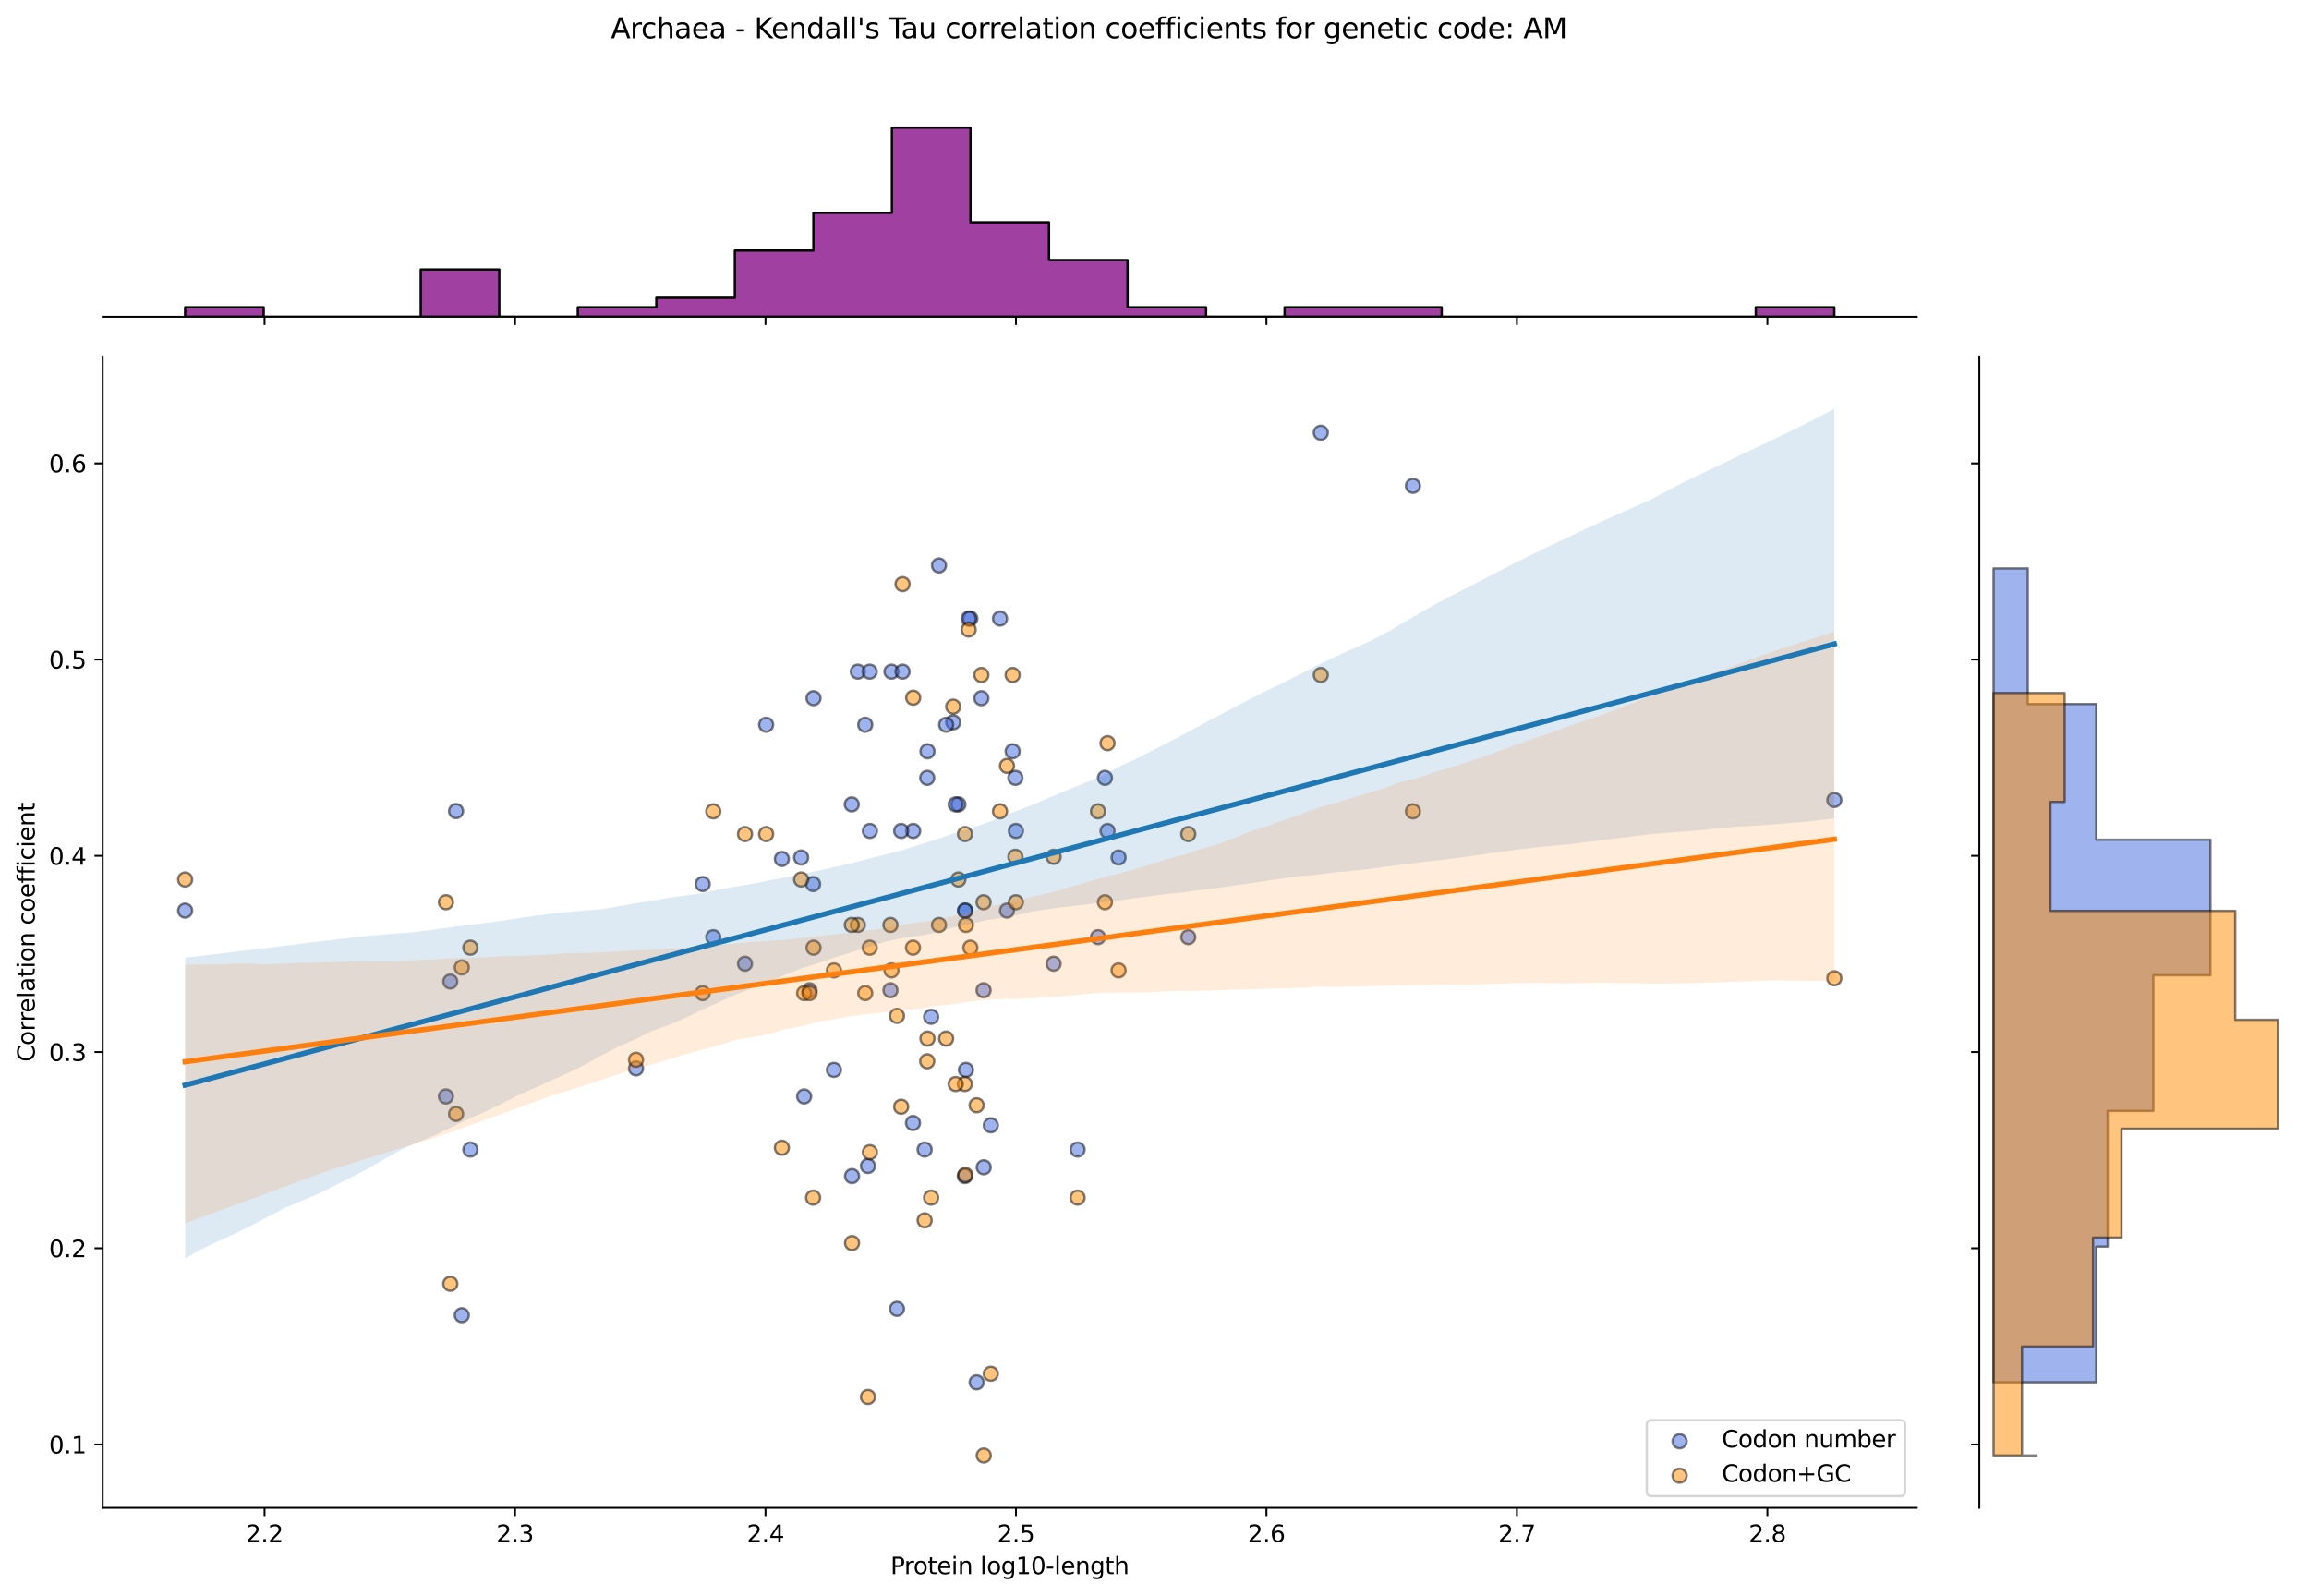 <?xml version="1.0" encoding="utf-8" standalone="no"?>
<!DOCTYPE svg PUBLIC "-//W3C//DTD SVG 1.1//EN"
  "http://www.w3.org/Graphics/SVG/1.1/DTD/svg11.dtd">
<svg xmlns:xlink="http://www.w3.org/1999/xlink" width="984.456pt" height="680.423pt" viewBox="0 0 984.456 680.423" xmlns="http://www.w3.org/2000/svg" version="1.1">
 <defs>
  <style type="text/css">*{stroke-linejoin: round; stroke-linecap: butt}</style>
 </defs>
 <g id="figure_1">
  <g id="patch_1">
   <path d="M 0 680.423 
L 984.456 680.423 
L 984.456 0 
L 0 0 
z
" style="fill: #ffffff"/>
  </g>
  <g id="axes_1">
   <g id="patch_2">
    <path d="M 43.781 642.867 
L 817.232 642.867 
L 817.232 151.966 
L 43.781 151.966 
z
" style="fill: #ffffff"/>
   </g>
   <g id="PathCollection_1">
    <defs>
     <path id="m61d06dce6c" d="M 0 3 
C 0.796 3 1.559 2.684 2.121 2.121 
C 2.684 1.559 3 0.796 3 0 
C 3 -0.796 2.684 -1.559 2.121 -2.121 
C 1.559 -2.684 0.796 -3 0 -3 
C -0.796 -3 -1.559 -2.684 -2.121 -2.121 
C -2.684 -1.559 -3 -0.796 -3 0 
C -3 0.796 -2.684 1.559 -2.121 2.121 
C -1.559 2.684 -0.796 3 0 3 
z
" style="stroke: #000000; stroke-opacity: 0.5"/>
    </defs>
    <g clip-path="url(#p9386da75a1)">
     <use xlink:href="#m61d06dce6c" x="342.846" y="467.473" style="fill: #4169e1; fill-opacity: 0.5; stroke: #000000; stroke-opacity: 0.5"/>
     <use xlink:href="#m61d06dce6c" x="368.895" y="309" style="fill: #4169e1; fill-opacity: 0.5; stroke: #000000; stroke-opacity: 0.5"/>
     <use xlink:href="#m61d06dce6c" x="380.077" y="286.36" style="fill: #4169e1; fill-opacity: 0.5; stroke: #000000; stroke-opacity: 0.5"/>
     <use xlink:href="#m61d06dce6c" x="379.645" y="422.195" style="fill: #4169e1; fill-opacity: 0.5; stroke: #000000; stroke-opacity: 0.5"/>
     <use xlink:href="#m61d06dce6c" x="408.621" y="342.958" style="fill: #4169e1; fill-opacity: 0.5; stroke: #000000; stroke-opacity: 0.5"/>
     <use xlink:href="#m61d06dce6c" x="317.634" y="410.876" style="fill: #4169e1; fill-opacity: 0.5; stroke: #000000; stroke-opacity: 0.5"/>
     <use xlink:href="#m61d06dce6c" x="419.358" y="422.195" style="fill: #4169e1; fill-opacity: 0.5; stroke: #000000; stroke-opacity: 0.5"/>
     <use xlink:href="#m61d06dce6c" x="389.341" y="354.278" style="fill: #4169e1; fill-opacity: 0.5; stroke: #000000; stroke-opacity: 0.5"/>
     <use xlink:href="#m61d06dce6c" x="602.416" y="207.124" style="fill: #4169e1; fill-opacity: 0.5; stroke: #000000; stroke-opacity: 0.5"/>
     <use xlink:href="#m61d06dce6c" x="196.892" y="560.736" style="fill: #4169e1; fill-opacity: 0.5; stroke: #000000; stroke-opacity: 0.5"/>
     <use xlink:href="#m61d06dce6c" x="271.167" y="455.511" style="fill: #4169e1; fill-opacity: 0.5; stroke: #000000; stroke-opacity: 0.5"/>
     <use xlink:href="#m61d06dce6c" x="432.925" y="331.639" style="fill: #4169e1; fill-opacity: 0.5; stroke: #000000; stroke-opacity: 0.5"/>
     <use xlink:href="#m61d06dce6c" x="333.357" y="366.22" style="fill: #4169e1; fill-opacity: 0.5; stroke: #000000; stroke-opacity: 0.5"/>
     <use xlink:href="#m61d06dce6c" x="363.273" y="501.432" style="fill: #4169e1; fill-opacity: 0.5; stroke: #000000; stroke-opacity: 0.5"/>
     <use xlink:href="#m61d06dce6c" x="411.374" y="501.432" style="fill: #4169e1; fill-opacity: 0.5; stroke: #000000; stroke-opacity: 0.5"/>
     <use xlink:href="#m61d06dce6c" x="365.755" y="286.36" style="fill: #4169e1; fill-opacity: 0.5; stroke: #000000; stroke-opacity: 0.5"/>
     <use xlink:href="#m61d06dce6c" x="345.141" y="422.195" style="fill: #4169e1; fill-opacity: 0.5; stroke: #000000; stroke-opacity: 0.5"/>
     <use xlink:href="#m61d06dce6c" x="476.909" y="365.597" style="fill: #4169e1; fill-opacity: 0.5; stroke: #000000; stroke-opacity: 0.5"/>
     <use xlink:href="#m61d06dce6c" x="341.569" y="365.597" style="fill: #4169e1; fill-opacity: 0.5; stroke: #000000; stroke-opacity: 0.5"/>
     <use xlink:href="#m61d06dce6c" x="382.434" y="558.03" style="fill: #4169e1; fill-opacity: 0.5; stroke: #000000; stroke-opacity: 0.5"/>
     <use xlink:href="#m61d06dce6c" x="418.42" y="297.68" style="fill: #4169e1; fill-opacity: 0.5; stroke: #000000; stroke-opacity: 0.5"/>
     <use xlink:href="#m61d06dce6c" x="384.82" y="286.36" style="fill: #4169e1; fill-opacity: 0.5; stroke: #000000; stroke-opacity: 0.5"/>
     <use xlink:href="#m61d06dce6c" x="370.886" y="354.278" style="fill: #4169e1; fill-opacity: 0.5; stroke: #000000; stroke-opacity: 0.5"/>
     <use xlink:href="#m61d06dce6c" x="389.261" y="478.793" style="fill: #4169e1; fill-opacity: 0.5; stroke: #000000; stroke-opacity: 0.5"/>
     <use xlink:href="#m61d06dce6c" x="563.124" y="184.484" style="fill: #4169e1; fill-opacity: 0.5; stroke: #000000; stroke-opacity: 0.5"/>
     <use xlink:href="#m61d06dce6c" x="395.439" y="320.319" style="fill: #4169e1; fill-opacity: 0.5; stroke: #000000; stroke-opacity: 0.5"/>
     <use xlink:href="#m61d06dce6c" x="407.459" y="342.958" style="fill: #4169e1; fill-opacity: 0.5; stroke: #000000; stroke-opacity: 0.5"/>
     <use xlink:href="#m61d06dce6c" x="194.444" y="345.814" style="fill: #4169e1; fill-opacity: 0.5; stroke: #000000; stroke-opacity: 0.5"/>
     <use xlink:href="#m61d06dce6c" x="468.143" y="399.556" style="fill: #4169e1; fill-opacity: 0.5; stroke: #000000; stroke-opacity: 0.5"/>
     <use xlink:href="#m61d06dce6c" x="370.81" y="286.36" style="fill: #4169e1; fill-opacity: 0.5; stroke: #000000; stroke-opacity: 0.5"/>
     <use xlink:href="#m61d06dce6c" x="782.075" y="341.067" style="fill: #4169e1; fill-opacity: 0.5; stroke: #000000; stroke-opacity: 0.5"/>
     <use xlink:href="#m61d06dce6c" x="78.938" y="388.236" style="fill: #4169e1; fill-opacity: 0.5; stroke: #000000; stroke-opacity: 0.5"/>
     <use xlink:href="#m61d06dce6c" x="395.331" y="331.639" style="fill: #4169e1; fill-opacity: 0.5; stroke: #000000; stroke-opacity: 0.5"/>
     <use xlink:href="#m61d06dce6c" x="411.825" y="456.154" style="fill: #4169e1; fill-opacity: 0.5; stroke: #000000; stroke-opacity: 0.5"/>
     <use xlink:href="#m61d06dce6c" x="384.217" y="354.278" style="fill: #4169e1; fill-opacity: 0.5; stroke: #000000; stroke-opacity: 0.5"/>
     <use xlink:href="#m61d06dce6c" x="431.75" y="320.319" style="fill: #4169e1; fill-opacity: 0.5; stroke: #000000; stroke-opacity: 0.5"/>
     <use xlink:href="#m61d06dce6c" x="355.552" y="456.154" style="fill: #4169e1; fill-opacity: 0.5; stroke: #000000; stroke-opacity: 0.5"/>
     <use xlink:href="#m61d06dce6c" x="433.131" y="354.278" style="fill: #4169e1; fill-opacity: 0.5; stroke: #000000; stroke-opacity: 0.5"/>
     <use xlink:href="#m61d06dce6c" x="413.718" y="263.721" style="fill: #4169e1; fill-opacity: 0.5; stroke: #000000; stroke-opacity: 0.5"/>
     <use xlink:href="#m61d06dce6c" x="191.984" y="418.472" style="fill: #4169e1; fill-opacity: 0.5; stroke: #000000; stroke-opacity: 0.5"/>
     <use xlink:href="#m61d06dce6c" x="299.602" y="376.917" style="fill: #4169e1; fill-opacity: 0.5; stroke: #000000; stroke-opacity: 0.5"/>
     <use xlink:href="#m61d06dce6c" x="304.114" y="399.556" style="fill: #4169e1; fill-opacity: 0.5; stroke: #000000; stroke-opacity: 0.5"/>
     <use xlink:href="#m61d06dce6c" x="400.342" y="241.082" style="fill: #4169e1; fill-opacity: 0.5; stroke: #000000; stroke-opacity: 0.5"/>
     <use xlink:href="#m61d06dce6c" x="396.987" y="433.515" style="fill: #4169e1; fill-opacity: 0.5; stroke: #000000; stroke-opacity: 0.5"/>
     <use xlink:href="#m61d06dce6c" x="506.624" y="399.556" style="fill: #4169e1; fill-opacity: 0.5; stroke: #000000; stroke-opacity: 0.5"/>
     <use xlink:href="#m61d06dce6c" x="411.57" y="388.236" style="fill: #4169e1; fill-opacity: 0.5; stroke: #000000; stroke-opacity: 0.5"/>
     <use xlink:href="#m61d06dce6c" x="406.407" y="307.968" style="fill: #4169e1; fill-opacity: 0.5; stroke: #000000; stroke-opacity: 0.5"/>
     <use xlink:href="#m61d06dce6c" x="449.215" y="410.876" style="fill: #4169e1; fill-opacity: 0.5; stroke: #000000; stroke-opacity: 0.5"/>
     <use xlink:href="#m61d06dce6c" x="363.153" y="342.958" style="fill: #4169e1; fill-opacity: 0.5; stroke: #000000; stroke-opacity: 0.5"/>
     <use xlink:href="#m61d06dce6c" x="346.85" y="297.68" style="fill: #4169e1; fill-opacity: 0.5; stroke: #000000; stroke-opacity: 0.5"/>
     <use xlink:href="#m61d06dce6c" x="471.111" y="331.639" style="fill: #4169e1; fill-opacity: 0.5; stroke: #000000; stroke-opacity: 0.5"/>
     <use xlink:href="#m61d06dce6c" x="411.431" y="388.236" style="fill: #4169e1; fill-opacity: 0.5; stroke: #000000; stroke-opacity: 0.5"/>
     <use xlink:href="#m61d06dce6c" x="459.448" y="490.113" style="fill: #4169e1; fill-opacity: 0.5; stroke: #000000; stroke-opacity: 0.5"/>
     <use xlink:href="#m61d06dce6c" x="200.539" y="490.113" style="fill: #4169e1; fill-opacity: 0.5; stroke: #000000; stroke-opacity: 0.5"/>
     <use xlink:href="#m61d06dce6c" x="190.13" y="467.473" style="fill: #4169e1; fill-opacity: 0.5; stroke: #000000; stroke-opacity: 0.5"/>
     <use xlink:href="#m61d06dce6c" x="472.205" y="354.278" style="fill: #4169e1; fill-opacity: 0.5; stroke: #000000; stroke-opacity: 0.5"/>
     <use xlink:href="#m61d06dce6c" x="394.231" y="490.113" style="fill: #4169e1; fill-opacity: 0.5; stroke: #000000; stroke-opacity: 0.5"/>
     <use xlink:href="#m61d06dce6c" x="419.429" y="497.679" style="fill: #4169e1; fill-opacity: 0.5; stroke: #000000; stroke-opacity: 0.5"/>
     <use xlink:href="#m61d06dce6c" x="429.342" y="388.236" style="fill: #4169e1; fill-opacity: 0.5; stroke: #000000; stroke-opacity: 0.5"/>
     <use xlink:href="#m61d06dce6c" x="426.364" y="263.721" style="fill: #4169e1; fill-opacity: 0.5; stroke: #000000; stroke-opacity: 0.5"/>
     <use xlink:href="#m61d06dce6c" x="346.669" y="376.917" style="fill: #4169e1; fill-opacity: 0.5; stroke: #000000; stroke-opacity: 0.5"/>
     <use xlink:href="#m61d06dce6c" x="422.44" y="479.777" style="fill: #4169e1; fill-opacity: 0.5; stroke: #000000; stroke-opacity: 0.5"/>
     <use xlink:href="#m61d06dce6c" x="326.64" y="309" style="fill: #4169e1; fill-opacity: 0.5; stroke: #000000; stroke-opacity: 0.5"/>
     <use xlink:href="#m61d06dce6c" x="403.4" y="309" style="fill: #4169e1; fill-opacity: 0.5; stroke: #000000; stroke-opacity: 0.5"/>
     <use xlink:href="#m61d06dce6c" x="413" y="263.721" style="fill: #4169e1; fill-opacity: 0.5; stroke: #000000; stroke-opacity: 0.5"/>
     <use xlink:href="#m61d06dce6c" x="370.06" y="497.125" style="fill: #4169e1; fill-opacity: 0.5; stroke: #000000; stroke-opacity: 0.5"/>
     <use xlink:href="#m61d06dce6c" x="416.397" y="589.347" style="fill: #4169e1; fill-opacity: 0.5; stroke: #000000; stroke-opacity: 0.5"/>
    </g>
   </g>
   <g id="PathCollection_2">
    <defs>
     <path id="m654d672260" d="M 0 3 
C 0.796 3 1.559 2.684 2.121 2.121 
C 2.684 1.559 3 0.796 3 0 
C 3 -0.796 2.684 -1.559 2.121 -2.121 
C 1.559 -2.684 0.796 -3 0 -3 
C -0.796 -3 -1.559 -2.684 -2.121 -2.121 
C -2.684 -1.559 -3 -0.796 -3 0 
C -3 0.796 -2.684 1.559 -2.121 2.121 
C -1.559 2.684 -0.796 3 0 3 
z
" style="stroke: #000000; stroke-opacity: 0.5"/>
    </defs>
    <g clip-path="url(#p9386da75a1)">
     <use xlink:href="#m654d672260" x="342.846" y="423.42" style="fill: #ff8c00; fill-opacity: 0.5; stroke: #000000; stroke-opacity: 0.5"/>
     <use xlink:href="#m654d672260" x="368.895" y="423.42" style="fill: #ff8c00; fill-opacity: 0.5; stroke: #000000; stroke-opacity: 0.5"/>
     <use xlink:href="#m654d672260" x="380.077" y="413.732" style="fill: #ff8c00; fill-opacity: 0.5; stroke: #000000; stroke-opacity: 0.5"/>
     <use xlink:href="#m654d672260" x="379.645" y="394.356" style="fill: #ff8c00; fill-opacity: 0.5; stroke: #000000; stroke-opacity: 0.5"/>
     <use xlink:href="#m654d672260" x="408.621" y="374.98" style="fill: #ff8c00; fill-opacity: 0.5; stroke: #000000; stroke-opacity: 0.5"/>
     <use xlink:href="#m654d672260" x="317.634" y="355.605" style="fill: #ff8c00; fill-opacity: 0.5; stroke: #000000; stroke-opacity: 0.5"/>
     <use xlink:href="#m654d672260" x="419.358" y="384.668" style="fill: #ff8c00; fill-opacity: 0.5; stroke: #000000; stroke-opacity: 0.5"/>
     <use xlink:href="#m654d672260" x="389.341" y="297.477" style="fill: #ff8c00; fill-opacity: 0.5; stroke: #000000; stroke-opacity: 0.5"/>
     <use xlink:href="#m654d672260" x="602.416" y="345.917" style="fill: #ff8c00; fill-opacity: 0.5; stroke: #000000; stroke-opacity: 0.5"/>
     <use xlink:href="#m654d672260" x="196.892" y="412.468" style="fill: #ff8c00; fill-opacity: 0.5; stroke: #000000; stroke-opacity: 0.5"/>
     <use xlink:href="#m654d672260" x="271.167" y="451.831" style="fill: #ff8c00; fill-opacity: 0.5; stroke: #000000; stroke-opacity: 0.5"/>
     <use xlink:href="#m654d672260" x="432.925" y="365.293" style="fill: #ff8c00; fill-opacity: 0.5; stroke: #000000; stroke-opacity: 0.5"/>
     <use xlink:href="#m654d672260" x="333.357" y="489.333" style="fill: #ff8c00; fill-opacity: 0.5; stroke: #000000; stroke-opacity: 0.5"/>
     <use xlink:href="#m654d672260" x="363.273" y="529.987" style="fill: #ff8c00; fill-opacity: 0.5; stroke: #000000; stroke-opacity: 0.5"/>
     <use xlink:href="#m654d672260" x="411.374" y="462.171" style="fill: #ff8c00; fill-opacity: 0.5; stroke: #000000; stroke-opacity: 0.5"/>
     <use xlink:href="#m654d672260" x="365.755" y="394.356" style="fill: #ff8c00; fill-opacity: 0.5; stroke: #000000; stroke-opacity: 0.5"/>
     <use xlink:href="#m654d672260" x="345.141" y="423.42" style="fill: #ff8c00; fill-opacity: 0.5; stroke: #000000; stroke-opacity: 0.5"/>
     <use xlink:href="#m654d672260" x="476.909" y="413.732" style="fill: #ff8c00; fill-opacity: 0.5; stroke: #000000; stroke-opacity: 0.5"/>
     <use xlink:href="#m654d672260" x="341.569" y="374.98" style="fill: #ff8c00; fill-opacity: 0.5; stroke: #000000; stroke-opacity: 0.5"/>
     <use xlink:href="#m654d672260" x="382.434" y="433.108" style="fill: #ff8c00; fill-opacity: 0.5; stroke: #000000; stroke-opacity: 0.5"/>
     <use xlink:href="#m654d672260" x="418.42" y="287.79" style="fill: #ff8c00; fill-opacity: 0.5; stroke: #000000; stroke-opacity: 0.5"/>
     <use xlink:href="#m654d672260" x="384.82" y="249.038" style="fill: #ff8c00; fill-opacity: 0.5; stroke: #000000; stroke-opacity: 0.5"/>
     <use xlink:href="#m654d672260" x="370.886" y="491.235" style="fill: #ff8c00; fill-opacity: 0.5; stroke: #000000; stroke-opacity: 0.5"/>
     <use xlink:href="#m654d672260" x="389.261" y="404.044" style="fill: #ff8c00; fill-opacity: 0.5; stroke: #000000; stroke-opacity: 0.5"/>
     <use xlink:href="#m654d672260" x="563.124" y="287.79" style="fill: #ff8c00; fill-opacity: 0.5; stroke: #000000; stroke-opacity: 0.5"/>
     <use xlink:href="#m654d672260" x="395.439" y="442.796" style="fill: #ff8c00; fill-opacity: 0.5; stroke: #000000; stroke-opacity: 0.5"/>
     <use xlink:href="#m654d672260" x="407.459" y="462.171" style="fill: #ff8c00; fill-opacity: 0.5; stroke: #000000; stroke-opacity: 0.5"/>
     <use xlink:href="#m654d672260" x="194.444" y="474.923" style="fill: #ff8c00; fill-opacity: 0.5; stroke: #000000; stroke-opacity: 0.5"/>
     <use xlink:href="#m654d672260" x="468.143" y="345.917" style="fill: #ff8c00; fill-opacity: 0.5; stroke: #000000; stroke-opacity: 0.5"/>
     <use xlink:href="#m654d672260" x="370.81" y="404.044" style="fill: #ff8c00; fill-opacity: 0.5; stroke: #000000; stroke-opacity: 0.5"/>
     <use xlink:href="#m654d672260" x="782.075" y="417.085" style="fill: #ff8c00; fill-opacity: 0.5; stroke: #000000; stroke-opacity: 0.5"/>
     <use xlink:href="#m654d672260" x="78.938" y="374.98" style="fill: #ff8c00; fill-opacity: 0.5; stroke: #000000; stroke-opacity: 0.5"/>
     <use xlink:href="#m654d672260" x="395.331" y="452.484" style="fill: #ff8c00; fill-opacity: 0.5; stroke: #000000; stroke-opacity: 0.5"/>
     <use xlink:href="#m654d672260" x="411.825" y="394.356" style="fill: #ff8c00; fill-opacity: 0.5; stroke: #000000; stroke-opacity: 0.5"/>
     <use xlink:href="#m654d672260" x="384.217" y="471.859" style="fill: #ff8c00; fill-opacity: 0.5; stroke: #000000; stroke-opacity: 0.5"/>
     <use xlink:href="#m654d672260" x="431.75" y="287.79" style="fill: #ff8c00; fill-opacity: 0.5; stroke: #000000; stroke-opacity: 0.5"/>
     <use xlink:href="#m654d672260" x="355.552" y="413.732" style="fill: #ff8c00; fill-opacity: 0.5; stroke: #000000; stroke-opacity: 0.5"/>
     <use xlink:href="#m654d672260" x="433.131" y="384.668" style="fill: #ff8c00; fill-opacity: 0.5; stroke: #000000; stroke-opacity: 0.5"/>
     <use xlink:href="#m654d672260" x="413.718" y="404.044" style="fill: #ff8c00; fill-opacity: 0.5; stroke: #000000; stroke-opacity: 0.5"/>
     <use xlink:href="#m654d672260" x="191.984" y="547.347" style="fill: #ff8c00; fill-opacity: 0.5; stroke: #000000; stroke-opacity: 0.5"/>
     <use xlink:href="#m654d672260" x="299.602" y="423.42" style="fill: #ff8c00; fill-opacity: 0.5; stroke: #000000; stroke-opacity: 0.5"/>
     <use xlink:href="#m654d672260" x="304.114" y="345.917" style="fill: #ff8c00; fill-opacity: 0.5; stroke: #000000; stroke-opacity: 0.5"/>
     <use xlink:href="#m654d672260" x="400.342" y="394.356" style="fill: #ff8c00; fill-opacity: 0.5; stroke: #000000; stroke-opacity: 0.5"/>
     <use xlink:href="#m654d672260" x="396.987" y="510.611" style="fill: #ff8c00; fill-opacity: 0.5; stroke: #000000; stroke-opacity: 0.5"/>
     <use xlink:href="#m654d672260" x="506.624" y="355.605" style="fill: #ff8c00; fill-opacity: 0.5; stroke: #000000; stroke-opacity: 0.5"/>
     <use xlink:href="#m654d672260" x="411.57" y="500.923" style="fill: #ff8c00; fill-opacity: 0.5; stroke: #000000; stroke-opacity: 0.5"/>
     <use xlink:href="#m654d672260" x="406.407" y="301.272" style="fill: #ff8c00; fill-opacity: 0.5; stroke: #000000; stroke-opacity: 0.5"/>
     <use xlink:href="#m654d672260" x="449.215" y="365.293" style="fill: #ff8c00; fill-opacity: 0.5; stroke: #000000; stroke-opacity: 0.5"/>
     <use xlink:href="#m654d672260" x="363.153" y="394.356" style="fill: #ff8c00; fill-opacity: 0.5; stroke: #000000; stroke-opacity: 0.5"/>
     <use xlink:href="#m654d672260" x="346.85" y="404.044" style="fill: #ff8c00; fill-opacity: 0.5; stroke: #000000; stroke-opacity: 0.5"/>
     <use xlink:href="#m654d672260" x="471.111" y="384.668" style="fill: #ff8c00; fill-opacity: 0.5; stroke: #000000; stroke-opacity: 0.5"/>
     <use xlink:href="#m654d672260" x="411.431" y="355.605" style="fill: #ff8c00; fill-opacity: 0.5; stroke: #000000; stroke-opacity: 0.5"/>
     <use xlink:href="#m654d672260" x="459.448" y="510.611" style="fill: #ff8c00; fill-opacity: 0.5; stroke: #000000; stroke-opacity: 0.5"/>
     <use xlink:href="#m654d672260" x="200.539" y="404.044" style="fill: #ff8c00; fill-opacity: 0.5; stroke: #000000; stroke-opacity: 0.5"/>
     <use xlink:href="#m654d672260" x="190.13" y="384.668" style="fill: #ff8c00; fill-opacity: 0.5; stroke: #000000; stroke-opacity: 0.5"/>
     <use xlink:href="#m654d672260" x="472.205" y="316.853" style="fill: #ff8c00; fill-opacity: 0.5; stroke: #000000; stroke-opacity: 0.5"/>
     <use xlink:href="#m654d672260" x="394.231" y="520.299" style="fill: #ff8c00; fill-opacity: 0.5; stroke: #000000; stroke-opacity: 0.5"/>
     <use xlink:href="#m654d672260" x="419.429" y="620.553" style="fill: #ff8c00; fill-opacity: 0.5; stroke: #000000; stroke-opacity: 0.5"/>
     <use xlink:href="#m654d672260" x="429.342" y="326.541" style="fill: #ff8c00; fill-opacity: 0.5; stroke: #000000; stroke-opacity: 0.5"/>
     <use xlink:href="#m654d672260" x="426.364" y="345.917" style="fill: #ff8c00; fill-opacity: 0.5; stroke: #000000; stroke-opacity: 0.5"/>
     <use xlink:href="#m654d672260" x="346.669" y="510.611" style="fill: #ff8c00; fill-opacity: 0.5; stroke: #000000; stroke-opacity: 0.5"/>
     <use xlink:href="#m654d672260" x="422.44" y="585.692" style="fill: #ff8c00; fill-opacity: 0.5; stroke: #000000; stroke-opacity: 0.5"/>
     <use xlink:href="#m654d672260" x="326.64" y="355.605" style="fill: #ff8c00; fill-opacity: 0.5; stroke: #000000; stroke-opacity: 0.5"/>
     <use xlink:href="#m654d672260" x="403.4" y="442.796" style="fill: #ff8c00; fill-opacity: 0.5; stroke: #000000; stroke-opacity: 0.5"/>
     <use xlink:href="#m654d672260" x="413" y="268.414" style="fill: #ff8c00; fill-opacity: 0.5; stroke: #000000; stroke-opacity: 0.5"/>
     <use xlink:href="#m654d672260" x="370.06" y="595.59" style="fill: #ff8c00; fill-opacity: 0.5; stroke: #000000; stroke-opacity: 0.5"/>
     <use xlink:href="#m654d672260" x="416.397" y="471.231" style="fill: #ff8c00; fill-opacity: 0.5; stroke: #000000; stroke-opacity: 0.5"/>
    </g>
   </g>
   <g id="PolyCollection_1">
    <path d="M 78.938 408.271 
L 78.938 536.551 
L 86.04 532.549 
L 93.143 529.135 
L 100.245 525.934 
L 107.348 522.396 
L 114.45 518.666 
L 121.552 514.928 
L 128.655 512.005 
L 135.757 508.934 
L 142.86 505.399 
L 149.962 501.841 
L 157.064 498.179 
L 164.167 494.018 
L 171.269 490.022 
L 178.372 486.883 
L 185.474 484.046 
L 192.576 480.543 
L 199.679 477.113 
L 206.781 474.022 
L 213.884 470.555 
L 220.986 466.997 
L 228.088 463.793 
L 235.191 460.588 
L 242.293 457.357 
L 249.396 453.922 
L 256.498 449.976 
L 263.6 446.232 
L 270.703 443.176 
L 277.805 439.655 
L 284.908 437.105 
L 292.01 434.086 
L 299.112 430.551 
L 306.215 427.458 
L 313.317 424.175 
L 320.419 421.438 
L 327.522 418.59 
L 334.624 415.661 
L 341.727 412.863 
L 348.829 410.66 
L 355.931 408.187 
L 363.034 406.016 
L 370.136 403.83 
L 377.239 401.571 
L 384.341 400.038 
L 391.443 399.031 
L 398.546 397.814 
L 405.648 395.623 
L 412.751 394.183 
L 419.853 392.466 
L 426.955 391.435 
L 434.058 390.047 
L 441.16 388.447 
L 448.263 387.416 
L 455.365 386.489 
L 462.467 385.711 
L 469.57 384.8 
L 476.672 383.949 
L 483.775 382.956 
L 490.877 382.038 
L 497.979 381.125 
L 505.082 380.424 
L 512.184 379.371 
L 519.287 378.51 
L 526.389 377.517 
L 533.491 376.542 
L 540.594 375.445 
L 547.696 374.403 
L 554.799 373.508 
L 561.901 372.882 
L 569.003 371.969 
L 576.106 371.328 
L 583.208 370.586 
L 590.31 369.581 
L 597.413 368.64 
L 604.515 367.736 
L 611.618 366.966 
L 618.72 366.089 
L 625.822 365.182 
L 632.925 364.161 
L 640.027 363.139 
L 647.13 362.224 
L 654.232 361.307 
L 661.334 360.687 
L 668.437 359.962 
L 675.539 359.103 
L 682.642 358.233 
L 689.744 357.363 
L 696.846 356.493 
L 703.949 355.626 
L 711.051 355.05 
L 718.154 354.489 
L 725.256 353.922 
L 732.358 353.188 
L 739.461 352.525 
L 746.563 352.171 
L 753.666 351.672 
L 760.768 351.108 
L 767.87 350.545 
L 774.973 349.779 
L 782.075 348.895 
L 782.075 174.279 
L 782.075 174.279 
L 774.973 178.062 
L 767.87 181.66 
L 760.768 185.106 
L 753.666 188.488 
L 746.563 191.87 
L 739.461 195.253 
L 732.358 198.635 
L 725.256 202.026 
L 718.154 205.421 
L 711.051 209.115 
L 703.949 212.92 
L 696.846 216.088 
L 689.744 219.255 
L 682.642 222.422 
L 675.539 225.711 
L 668.437 229.087 
L 661.334 232.466 
L 654.232 235.855 
L 647.13 239.406 
L 640.027 243.071 
L 632.925 246.736 
L 625.822 250.401 
L 618.72 254.086 
L 611.618 257.771 
L 604.515 261.855 
L 597.413 266.011 
L 590.31 270.167 
L 583.208 273.729 
L 576.106 276.93 
L 569.003 280.13 
L 561.901 283.477 
L 554.799 287.138 
L 547.696 290.812 
L 540.594 294.165 
L 533.491 297.774 
L 526.389 301.512 
L 519.287 305.256 
L 512.184 309.007 
L 505.082 312.858 
L 497.979 316.565 
L 490.877 320.225 
L 483.775 323.863 
L 476.672 327.043 
L 469.57 330.948 
L 462.467 333.844 
L 455.365 336.694 
L 448.263 339.688 
L 441.16 342.706 
L 434.058 345.502 
L 426.955 348.349 
L 419.853 351.121 
L 412.751 353.42 
L 405.648 355.62 
L 398.546 358.105 
L 391.443 360.326 
L 384.341 362.531 
L 377.239 364.411 
L 370.136 366.158 
L 363.034 368.023 
L 355.931 369.608 
L 348.829 371.218 
L 341.727 372.686 
L 334.624 374.154 
L 327.522 375.431 
L 320.419 376.89 
L 313.317 378.035 
L 306.215 379.289 
L 299.112 380.844 
L 292.01 381.807 
L 284.908 382.772 
L 277.805 384.041 
L 270.703 385.154 
L 263.6 386.384 
L 256.498 387.615 
L 249.396 388.194 
L 242.293 388.822 
L 235.191 389.575 
L 228.088 390.488 
L 220.986 391.455 
L 213.884 392.609 
L 206.781 393.474 
L 199.679 394.346 
L 192.576 395.303 
L 185.474 396.261 
L 178.372 397.221 
L 171.269 397.84 
L 164.167 398.411 
L 157.064 398.982 
L 149.962 399.779 
L 142.86 400.611 
L 135.757 401.463 
L 128.655 402.316 
L 121.552 403.184 
L 114.45 404.051 
L 107.348 404.919 
L 100.245 405.775 
L 93.143 406.625 
L 86.04 407.476 
L 78.938 408.271 
z
" clip-path="url(#p9386da75a1)" style="fill: #1f77b4; fill-opacity: 0.15"/>
   </g>
   <g id="PolyCollection_2">
    <path d="M 78.938 411.366 
L 78.938 521.534 
L 86.04 518.937 
L 93.143 516.339 
L 100.245 513.74 
L 107.348 511.127 
L 114.45 508.515 
L 121.552 505.903 
L 128.655 503.29 
L 135.757 500.678 
L 142.86 498.181 
L 149.962 495.946 
L 157.064 493.777 
L 164.167 491.58 
L 171.269 489.383 
L 178.372 487.175 
L 185.474 484.962 
L 192.576 482.618 
L 199.679 480.044 
L 206.781 477.47 
L 213.884 474.887 
L 220.986 472.305 
L 228.088 469.723 
L 235.191 467.147 
L 242.293 464.938 
L 249.396 462.728 
L 256.498 460.331 
L 263.6 457.981 
L 270.703 455.614 
L 277.805 453.918 
L 284.908 451.723 
L 292.01 449.52 
L 299.112 447.567 
L 306.215 445.744 
L 313.317 443.395 
L 320.419 442.308 
L 327.522 440.922 
L 334.624 438.819 
L 341.727 437.559 
L 348.829 435.616 
L 355.931 434.48 
L 363.034 433.148 
L 370.136 432.348 
L 377.239 431.554 
L 384.341 430.705 
L 391.443 430.129 
L 398.546 428.903 
L 405.648 428.245 
L 412.751 427.143 
L 419.853 426.335 
L 426.955 426.007 
L 434.058 425.797 
L 441.16 425.541 
L 448.263 425.12 
L 455.365 424.58 
L 462.467 423.87 
L 469.57 423.336 
L 476.672 423.178 
L 483.775 423.155 
L 490.877 423.072 
L 497.979 422.607 
L 505.082 422.458 
L 512.184 422.43 
L 519.287 422.215 
L 526.389 421.908 
L 533.491 421.768 
L 540.594 421.539 
L 547.696 421.363 
L 554.799 421.184 
L 561.901 420.631 
L 569.003 420.828 
L 576.106 420.658 
L 583.208 420.48 
L 590.31 420.296 
L 597.413 420 
L 604.515 419.949 
L 611.618 419.775 
L 618.72 419.779 
L 625.822 419.809 
L 632.925 419.589 
L 640.027 419.364 
L 647.13 419.14 
L 654.232 419.089 
L 661.334 419.214 
L 668.437 419.283 
L 675.539 419.159 
L 682.642 419.034 
L 689.744 419.155 
L 696.846 419.224 
L 703.949 419.368 
L 711.051 419.318 
L 718.154 419.244 
L 725.256 419.095 
L 732.358 418.837 
L 739.461 418.579 
L 746.563 418.322 
L 753.666 418.064 
L 760.768 418.083 
L 767.87 418.141 
L 774.973 418.199 
L 782.075 418.206 
L 782.075 269.293 
L 782.075 269.293 
L 774.973 271.575 
L 767.87 273.856 
L 760.768 276.137 
L 753.666 278.516 
L 746.563 281.092 
L 739.461 283.673 
L 732.358 286.258 
L 725.256 288.844 
L 718.154 291.429 
L 711.051 294.016 
L 703.949 296.66 
L 696.846 299.449 
L 689.744 302.237 
L 682.642 304.849 
L 675.539 307.292 
L 668.437 309.734 
L 661.334 312.353 
L 654.232 314.686 
L 647.13 317.265 
L 640.027 319.845 
L 632.925 322.425 
L 625.822 324.854 
L 618.72 327.127 
L 611.618 329.231 
L 604.515 331.657 
L 597.413 333.328 
L 590.31 336.012 
L 583.208 338.12 
L 576.106 340.231 
L 569.003 342.405 
L 561.901 344.439 
L 554.799 347.079 
L 547.696 349.538 
L 540.594 352.113 
L 533.491 354.312 
L 526.389 357.157 
L 519.287 359.925 
L 512.184 361.927 
L 505.082 364.276 
L 497.979 366.16 
L 490.877 368.358 
L 483.775 370.616 
L 476.672 372.528 
L 469.57 374.239 
L 462.467 376.394 
L 455.365 378.338 
L 448.263 380.494 
L 441.16 382.063 
L 434.058 383.867 
L 426.955 385.401 
L 419.853 386.817 
L 412.751 389.067 
L 405.648 390.758 
L 398.546 392.289 
L 391.443 393.299 
L 384.341 394.319 
L 377.239 395.729 
L 370.136 396.654 
L 363.034 397.469 
L 355.931 398.388 
L 348.829 399.09 
L 341.727 399.899 
L 334.624 400.683 
L 327.522 401.185 
L 320.419 401.619 
L 313.317 402.272 
L 306.215 402.914 
L 299.112 403.582 
L 292.01 404.196 
L 284.908 404.391 
L 277.805 404.972 
L 270.703 405.19 
L 263.6 405.623 
L 256.498 406.061 
L 249.396 406.264 
L 242.293 406.321 
L 235.191 406.86 
L 228.088 407.264 
L 220.986 407.576 
L 213.884 407.677 
L 206.781 408.074 
L 199.679 408.313 
L 192.576 408.512 
L 185.474 408.995 
L 178.372 409.284 
L 171.269 409.592 
L 164.167 409.927 
L 157.064 409.799 
L 149.962 409.871 
L 142.86 410.198 
L 135.757 410.404 
L 128.655 410.455 
L 121.552 410.842 
L 114.45 411.09 
L 107.348 410.89 
L 100.245 410.779 
L 93.143 411.214 
L 86.04 411.175 
L 78.938 411.366 
z
" clip-path="url(#p9386da75a1)" style="fill: #ff7f0e; fill-opacity: 0.15"/>
   </g>
   <g id="matplotlib.axis_1">
    <g id="xtick_1">
     <g id="line2d_1">
      <defs>
       <path id="mf75953fc76" d="M 0 0 
L 0 3.5 
" style="stroke: #000000; stroke-width: 0.8"/>
      </defs>
      <g>
       <use xlink:href="#mf75953fc76" x="112.79" y="642.867" style="stroke: #000000; stroke-width: 0.8"/>
      </g>
     </g>
     <g id="text_1">
      <!-- 2.2 -->
      <g transform="translate(104.838 657.465) scale(0.1 -0.1)">
       <defs>
        <path id="DejaVuSans-32" d="M 1228 531 
L 3431 531 
L 3431 0 
L 469 0 
L 469 531 
Q 828 903 1448 1529 
Q 2069 2156 2228 2338 
Q 2531 2678 2651 2914 
Q 2772 3150 2772 3378 
Q 2772 3750 2511 3984 
Q 2250 4219 1831 4219 
Q 1534 4219 1204 4116 
Q 875 4013 500 3803 
L 500 4441 
Q 881 4594 1212 4672 
Q 1544 4750 1819 4750 
Q 2544 4750 2975 4387 
Q 3406 4025 3406 3419 
Q 3406 3131 3298 2873 
Q 3191 2616 2906 2266 
Q 2828 2175 2409 1742 
Q 1991 1309 1228 531 
z
" transform="scale(0.016)"/>
        <path id="DejaVuSans-2e" d="M 684 794 
L 1344 794 
L 1344 0 
L 684 0 
L 684 794 
z
" transform="scale(0.016)"/>
       </defs>
       <use xlink:href="#DejaVuSans-32"/>
       <use xlink:href="#DejaVuSans-2e" x="63.623"/>
       <use xlink:href="#DejaVuSans-32" x="95.41"/>
      </g>
     </g>
    </g>
    <g id="xtick_2">
     <g id="line2d_2">
      <g>
       <use xlink:href="#mf75953fc76" x="219.581" y="642.867" style="stroke: #000000; stroke-width: 0.8"/>
      </g>
     </g>
     <g id="text_2">
      <!-- 2.3 -->
      <g transform="translate(211.63 657.465) scale(0.1 -0.1)">
       <defs>
        <path id="DejaVuSans-33" d="M 2597 2516 
Q 3050 2419 3304 2112 
Q 3559 1806 3559 1356 
Q 3559 666 3084 287 
Q 2609 -91 1734 -91 
Q 1441 -91 1130 -33 
Q 819 25 488 141 
L 488 750 
Q 750 597 1062 519 
Q 1375 441 1716 441 
Q 2309 441 2620 675 
Q 2931 909 2931 1356 
Q 2931 1769 2642 2001 
Q 2353 2234 1838 2234 
L 1294 2234 
L 1294 2753 
L 1863 2753 
Q 2328 2753 2575 2939 
Q 2822 3125 2822 3475 
Q 2822 3834 2567 4026 
Q 2313 4219 1838 4219 
Q 1578 4219 1281 4162 
Q 984 4106 628 3988 
L 628 4550 
Q 988 4650 1302 4700 
Q 1616 4750 1894 4750 
Q 2613 4750 3031 4423 
Q 3450 4097 3450 3541 
Q 3450 3153 3228 2886 
Q 3006 2619 2597 2516 
z
" transform="scale(0.016)"/>
       </defs>
       <use xlink:href="#DejaVuSans-32"/>
       <use xlink:href="#DejaVuSans-2e" x="63.623"/>
       <use xlink:href="#DejaVuSans-33" x="95.41"/>
      </g>
     </g>
    </g>
    <g id="xtick_3">
     <g id="line2d_3">
      <g>
       <use xlink:href="#mf75953fc76" x="326.373" y="642.867" style="stroke: #000000; stroke-width: 0.8"/>
      </g>
     </g>
     <g id="text_3">
      <!-- 2.4 -->
      <g transform="translate(318.421 657.465) scale(0.1 -0.1)">
       <defs>
        <path id="DejaVuSans-34" d="M 2419 4116 
L 825 1625 
L 2419 1625 
L 2419 4116 
z
M 2253 4666 
L 3047 4666 
L 3047 1625 
L 3713 1625 
L 3713 1100 
L 3047 1100 
L 3047 0 
L 2419 0 
L 2419 1100 
L 313 1100 
L 313 1709 
L 2253 4666 
z
" transform="scale(0.016)"/>
       </defs>
       <use xlink:href="#DejaVuSans-32"/>
       <use xlink:href="#DejaVuSans-2e" x="63.623"/>
       <use xlink:href="#DejaVuSans-34" x="95.41"/>
      </g>
     </g>
    </g>
    <g id="xtick_4">
     <g id="line2d_4">
      <g>
       <use xlink:href="#mf75953fc76" x="433.164" y="642.867" style="stroke: #000000; stroke-width: 0.8"/>
      </g>
     </g>
     <g id="text_4">
      <!-- 2.5 -->
      <g transform="translate(425.212 657.465) scale(0.1 -0.1)">
       <defs>
        <path id="DejaVuSans-35" d="M 691 4666 
L 3169 4666 
L 3169 4134 
L 1269 4134 
L 1269 2991 
Q 1406 3038 1543 3061 
Q 1681 3084 1819 3084 
Q 2600 3084 3056 2656 
Q 3513 2228 3513 1497 
Q 3513 744 3044 326 
Q 2575 -91 1722 -91 
Q 1428 -91 1123 -41 
Q 819 9 494 109 
L 494 744 
Q 775 591 1075 516 
Q 1375 441 1709 441 
Q 2250 441 2565 725 
Q 2881 1009 2881 1497 
Q 2881 1984 2565 2268 
Q 2250 2553 1709 2553 
Q 1456 2553 1204 2497 
Q 953 2441 691 2322 
L 691 4666 
z
" transform="scale(0.016)"/>
       </defs>
       <use xlink:href="#DejaVuSans-32"/>
       <use xlink:href="#DejaVuSans-2e" x="63.623"/>
       <use xlink:href="#DejaVuSans-35" x="95.41"/>
      </g>
     </g>
    </g>
    <g id="xtick_5">
     <g id="line2d_5">
      <g>
       <use xlink:href="#mf75953fc76" x="539.955" y="642.867" style="stroke: #000000; stroke-width: 0.8"/>
      </g>
     </g>
     <g id="text_5">
      <!-- 2.6 -->
      <g transform="translate(532.004 657.465) scale(0.1 -0.1)">
       <defs>
        <path id="DejaVuSans-36" d="M 2113 2584 
Q 1688 2584 1439 2293 
Q 1191 2003 1191 1497 
Q 1191 994 1439 701 
Q 1688 409 2113 409 
Q 2538 409 2786 701 
Q 3034 994 3034 1497 
Q 3034 2003 2786 2293 
Q 2538 2584 2113 2584 
z
M 3366 4563 
L 3366 3988 
Q 3128 4100 2886 4159 
Q 2644 4219 2406 4219 
Q 1781 4219 1451 3797 
Q 1122 3375 1075 2522 
Q 1259 2794 1537 2939 
Q 1816 3084 2150 3084 
Q 2853 3084 3261 2657 
Q 3669 2231 3669 1497 
Q 3669 778 3244 343 
Q 2819 -91 2113 -91 
Q 1303 -91 875 529 
Q 447 1150 447 2328 
Q 447 3434 972 4092 
Q 1497 4750 2381 4750 
Q 2619 4750 2861 4703 
Q 3103 4656 3366 4563 
z
" transform="scale(0.016)"/>
       </defs>
       <use xlink:href="#DejaVuSans-32"/>
       <use xlink:href="#DejaVuSans-2e" x="63.623"/>
       <use xlink:href="#DejaVuSans-36" x="95.41"/>
      </g>
     </g>
    </g>
    <g id="xtick_6">
     <g id="line2d_6">
      <g>
       <use xlink:href="#mf75953fc76" x="646.746" y="642.867" style="stroke: #000000; stroke-width: 0.8"/>
      </g>
     </g>
     <g id="text_6">
      <!-- 2.7 -->
      <g transform="translate(638.795 657.465) scale(0.1 -0.1)">
       <defs>
        <path id="DejaVuSans-37" d="M 525 4666 
L 3525 4666 
L 3525 4397 
L 1831 0 
L 1172 0 
L 2766 4134 
L 525 4134 
L 525 4666 
z
" transform="scale(0.016)"/>
       </defs>
       <use xlink:href="#DejaVuSans-32"/>
       <use xlink:href="#DejaVuSans-2e" x="63.623"/>
       <use xlink:href="#DejaVuSans-37" x="95.41"/>
      </g>
     </g>
    </g>
    <g id="xtick_7">
     <g id="line2d_7">
      <g>
       <use xlink:href="#mf75953fc76" x="753.538" y="642.867" style="stroke: #000000; stroke-width: 0.8"/>
      </g>
     </g>
     <g id="text_7">
      <!-- 2.8 -->
      <g transform="translate(745.586 657.465) scale(0.1 -0.1)">
       <defs>
        <path id="DejaVuSans-38" d="M 2034 2216 
Q 1584 2216 1326 1975 
Q 1069 1734 1069 1313 
Q 1069 891 1326 650 
Q 1584 409 2034 409 
Q 2484 409 2743 651 
Q 3003 894 3003 1313 
Q 3003 1734 2745 1975 
Q 2488 2216 2034 2216 
z
M 1403 2484 
Q 997 2584 770 2862 
Q 544 3141 544 3541 
Q 544 4100 942 4425 
Q 1341 4750 2034 4750 
Q 2731 4750 3128 4425 
Q 3525 4100 3525 3541 
Q 3525 3141 3298 2862 
Q 3072 2584 2669 2484 
Q 3125 2378 3379 2068 
Q 3634 1759 3634 1313 
Q 3634 634 3220 271 
Q 2806 -91 2034 -91 
Q 1263 -91 848 271 
Q 434 634 434 1313 
Q 434 1759 690 2068 
Q 947 2378 1403 2484 
z
M 1172 3481 
Q 1172 3119 1398 2916 
Q 1625 2713 2034 2713 
Q 2441 2713 2670 2916 
Q 2900 3119 2900 3481 
Q 2900 3844 2670 4047 
Q 2441 4250 2034 4250 
Q 1625 4250 1398 4047 
Q 1172 3844 1172 3481 
z
" transform="scale(0.016)"/>
       </defs>
       <use xlink:href="#DejaVuSans-32"/>
       <use xlink:href="#DejaVuSans-2e" x="63.623"/>
       <use xlink:href="#DejaVuSans-38" x="95.41"/>
      </g>
     </g>
    </g>
    <g id="text_8">
     <!-- Protein log10-length -->
     <g transform="translate(379.667 671.143) scale(0.1 -0.1)">
      <defs>
       <path id="DejaVuSans-50" d="M 1259 4147 
L 1259 2394 
L 2053 2394 
Q 2494 2394 2734 2622 
Q 2975 2850 2975 3272 
Q 2975 3691 2734 3919 
Q 2494 4147 2053 4147 
L 1259 4147 
z
M 628 4666 
L 2053 4666 
Q 2838 4666 3239 4311 
Q 3641 3956 3641 3272 
Q 3641 2581 3239 2228 
Q 2838 1875 2053 1875 
L 1259 1875 
L 1259 0 
L 628 0 
L 628 4666 
z
" transform="scale(0.016)"/>
       <path id="DejaVuSans-72" d="M 2631 2963 
Q 2534 3019 2420 3045 
Q 2306 3072 2169 3072 
Q 1681 3072 1420 2755 
Q 1159 2438 1159 1844 
L 1159 0 
L 581 0 
L 581 3500 
L 1159 3500 
L 1159 2956 
Q 1341 3275 1631 3429 
Q 1922 3584 2338 3584 
Q 2397 3584 2469 3576 
Q 2541 3569 2628 3553 
L 2631 2963 
z
" transform="scale(0.016)"/>
       <path id="DejaVuSans-6f" d="M 1959 3097 
Q 1497 3097 1228 2736 
Q 959 2375 959 1747 
Q 959 1119 1226 758 
Q 1494 397 1959 397 
Q 2419 397 2687 759 
Q 2956 1122 2956 1747 
Q 2956 2369 2687 2733 
Q 2419 3097 1959 3097 
z
M 1959 3584 
Q 2709 3584 3137 3096 
Q 3566 2609 3566 1747 
Q 3566 888 3137 398 
Q 2709 -91 1959 -91 
Q 1206 -91 779 398 
Q 353 888 353 1747 
Q 353 2609 779 3096 
Q 1206 3584 1959 3584 
z
" transform="scale(0.016)"/>
       <path id="DejaVuSans-74" d="M 1172 4494 
L 1172 3500 
L 2356 3500 
L 2356 3053 
L 1172 3053 
L 1172 1153 
Q 1172 725 1289 603 
Q 1406 481 1766 481 
L 2356 481 
L 2356 0 
L 1766 0 
Q 1100 0 847 248 
Q 594 497 594 1153 
L 594 3053 
L 172 3053 
L 172 3500 
L 594 3500 
L 594 4494 
L 1172 4494 
z
" transform="scale(0.016)"/>
       <path id="DejaVuSans-65" d="M 3597 1894 
L 3597 1613 
L 953 1613 
Q 991 1019 1311 708 
Q 1631 397 2203 397 
Q 2534 397 2845 478 
Q 3156 559 3463 722 
L 3463 178 
Q 3153 47 2828 -22 
Q 2503 -91 2169 -91 
Q 1331 -91 842 396 
Q 353 884 353 1716 
Q 353 2575 817 3079 
Q 1281 3584 2069 3584 
Q 2775 3584 3186 3129 
Q 3597 2675 3597 1894 
z
M 3022 2063 
Q 3016 2534 2758 2815 
Q 2500 3097 2075 3097 
Q 1594 3097 1305 2825 
Q 1016 2553 972 2059 
L 3022 2063 
z
" transform="scale(0.016)"/>
       <path id="DejaVuSans-69" d="M 603 3500 
L 1178 3500 
L 1178 0 
L 603 0 
L 603 3500 
z
M 603 4863 
L 1178 4863 
L 1178 4134 
L 603 4134 
L 603 4863 
z
" transform="scale(0.016)"/>
       <path id="DejaVuSans-6e" d="M 3513 2113 
L 3513 0 
L 2938 0 
L 2938 2094 
Q 2938 2591 2744 2837 
Q 2550 3084 2163 3084 
Q 1697 3084 1428 2787 
Q 1159 2491 1159 1978 
L 1159 0 
L 581 0 
L 581 3500 
L 1159 3500 
L 1159 2956 
Q 1366 3272 1645 3428 
Q 1925 3584 2291 3584 
Q 2894 3584 3203 3211 
Q 3513 2838 3513 2113 
z
" transform="scale(0.016)"/>
       <path id="DejaVuSans-20" transform="scale(0.016)"/>
       <path id="DejaVuSans-6c" d="M 603 4863 
L 1178 4863 
L 1178 0 
L 603 0 
L 603 4863 
z
" transform="scale(0.016)"/>
       <path id="DejaVuSans-67" d="M 2906 1791 
Q 2906 2416 2648 2759 
Q 2391 3103 1925 3103 
Q 1463 3103 1205 2759 
Q 947 2416 947 1791 
Q 947 1169 1205 825 
Q 1463 481 1925 481 
Q 2391 481 2648 825 
Q 2906 1169 2906 1791 
z
M 3481 434 
Q 3481 -459 3084 -895 
Q 2688 -1331 1869 -1331 
Q 1566 -1331 1297 -1286 
Q 1028 -1241 775 -1147 
L 775 -588 
Q 1028 -725 1275 -790 
Q 1522 -856 1778 -856 
Q 2344 -856 2625 -561 
Q 2906 -266 2906 331 
L 2906 616 
Q 2728 306 2450 153 
Q 2172 0 1784 0 
Q 1141 0 747 490 
Q 353 981 353 1791 
Q 353 2603 747 3093 
Q 1141 3584 1784 3584 
Q 2172 3584 2450 3431 
Q 2728 3278 2906 2969 
L 2906 3500 
L 3481 3500 
L 3481 434 
z
" transform="scale(0.016)"/>
       <path id="DejaVuSans-31" d="M 794 531 
L 1825 531 
L 1825 4091 
L 703 3866 
L 703 4441 
L 1819 4666 
L 2450 4666 
L 2450 531 
L 3481 531 
L 3481 0 
L 794 0 
L 794 531 
z
" transform="scale(0.016)"/>
       <path id="DejaVuSans-30" d="M 2034 4250 
Q 1547 4250 1301 3770 
Q 1056 3291 1056 2328 
Q 1056 1369 1301 889 
Q 1547 409 2034 409 
Q 2525 409 2770 889 
Q 3016 1369 3016 2328 
Q 3016 3291 2770 3770 
Q 2525 4250 2034 4250 
z
M 2034 4750 
Q 2819 4750 3233 4129 
Q 3647 3509 3647 2328 
Q 3647 1150 3233 529 
Q 2819 -91 2034 -91 
Q 1250 -91 836 529 
Q 422 1150 422 2328 
Q 422 3509 836 4129 
Q 1250 4750 2034 4750 
z
" transform="scale(0.016)"/>
       <path id="DejaVuSans-2d" d="M 313 2009 
L 1997 2009 
L 1997 1497 
L 313 1497 
L 313 2009 
z
" transform="scale(0.016)"/>
       <path id="DejaVuSans-68" d="M 3513 2113 
L 3513 0 
L 2938 0 
L 2938 2094 
Q 2938 2591 2744 2837 
Q 2550 3084 2163 3084 
Q 1697 3084 1428 2787 
Q 1159 2491 1159 1978 
L 1159 0 
L 581 0 
L 581 4863 
L 1159 4863 
L 1159 2956 
Q 1366 3272 1645 3428 
Q 1925 3584 2291 3584 
Q 2894 3584 3203 3211 
Q 3513 2838 3513 2113 
z
" transform="scale(0.016)"/>
      </defs>
      <use xlink:href="#DejaVuSans-50"/>
      <use xlink:href="#DejaVuSans-72" x="58.553"/>
      <use xlink:href="#DejaVuSans-6f" x="97.416"/>
      <use xlink:href="#DejaVuSans-74" x="158.598"/>
      <use xlink:href="#DejaVuSans-65" x="197.807"/>
      <use xlink:href="#DejaVuSans-69" x="259.33"/>
      <use xlink:href="#DejaVuSans-6e" x="287.113"/>
      <use xlink:href="#DejaVuSans-20" x="350.492"/>
      <use xlink:href="#DejaVuSans-6c" x="382.279"/>
      <use xlink:href="#DejaVuSans-6f" x="410.062"/>
      <use xlink:href="#DejaVuSans-67" x="471.244"/>
      <use xlink:href="#DejaVuSans-31" x="534.721"/>
      <use xlink:href="#DejaVuSans-30" x="598.344"/>
      <use xlink:href="#DejaVuSans-2d" x="661.967"/>
      <use xlink:href="#DejaVuSans-6c" x="698.051"/>
      <use xlink:href="#DejaVuSans-65" x="725.834"/>
      <use xlink:href="#DejaVuSans-6e" x="787.357"/>
      <use xlink:href="#DejaVuSans-67" x="850.736"/>
      <use xlink:href="#DejaVuSans-74" x="914.213"/>
      <use xlink:href="#DejaVuSans-68" x="953.422"/>
     </g>
    </g>
   </g>
   <g id="matplotlib.axis_2">
    <g id="ytick_1">
     <g id="line2d_8">
      <defs>
       <path id="m80d9351725" d="M 0 0 
L -3.5 0 
" style="stroke: #000000; stroke-width: 0.8"/>
      </defs>
      <g>
       <use xlink:href="#m80d9351725" x="43.781" y="615.863" style="stroke: #000000; stroke-width: 0.8"/>
      </g>
     </g>
     <g id="text_9">
      <!-- 0.1 -->
      <g transform="translate(20.878 619.662) scale(0.1 -0.1)">
       <use xlink:href="#DejaVuSans-30"/>
       <use xlink:href="#DejaVuSans-2e" x="63.623"/>
       <use xlink:href="#DejaVuSans-31" x="95.41"/>
      </g>
     </g>
    </g>
    <g id="ytick_2">
     <g id="line2d_9">
      <g>
       <use xlink:href="#m80d9351725" x="43.781" y="532.202" style="stroke: #000000; stroke-width: 0.8"/>
      </g>
     </g>
     <g id="text_10">
      <!-- 0.2 -->
      <g transform="translate(20.878 536.001) scale(0.1 -0.1)">
       <use xlink:href="#DejaVuSans-30"/>
       <use xlink:href="#DejaVuSans-2e" x="63.623"/>
       <use xlink:href="#DejaVuSans-32" x="95.41"/>
      </g>
     </g>
    </g>
    <g id="ytick_3">
     <g id="line2d_10">
      <g>
       <use xlink:href="#m80d9351725" x="43.781" y="448.54" style="stroke: #000000; stroke-width: 0.8"/>
      </g>
     </g>
     <g id="text_11">
      <!-- 0.3 -->
      <g transform="translate(20.878 452.339) scale(0.1 -0.1)">
       <use xlink:href="#DejaVuSans-30"/>
       <use xlink:href="#DejaVuSans-2e" x="63.623"/>
       <use xlink:href="#DejaVuSans-33" x="95.41"/>
      </g>
     </g>
    </g>
    <g id="ytick_4">
     <g id="line2d_11">
      <g>
       <use xlink:href="#m80d9351725" x="43.781" y="364.879" style="stroke: #000000; stroke-width: 0.8"/>
      </g>
     </g>
     <g id="text_12">
      <!-- 0.4 -->
      <g transform="translate(20.878 368.678) scale(0.1 -0.1)">
       <use xlink:href="#DejaVuSans-30"/>
       <use xlink:href="#DejaVuSans-2e" x="63.623"/>
       <use xlink:href="#DejaVuSans-34" x="95.41"/>
      </g>
     </g>
    </g>
    <g id="ytick_5">
     <g id="line2d_12">
      <g>
       <use xlink:href="#m80d9351725" x="43.781" y="281.217" style="stroke: #000000; stroke-width: 0.8"/>
      </g>
     </g>
     <g id="text_13">
      <!-- 0.5 -->
      <g transform="translate(20.878 285.016) scale(0.1 -0.1)">
       <use xlink:href="#DejaVuSans-30"/>
       <use xlink:href="#DejaVuSans-2e" x="63.623"/>
       <use xlink:href="#DejaVuSans-35" x="95.41"/>
      </g>
     </g>
    </g>
    <g id="ytick_6">
     <g id="line2d_13">
      <g>
       <use xlink:href="#m80d9351725" x="43.781" y="197.556" style="stroke: #000000; stroke-width: 0.8"/>
      </g>
     </g>
     <g id="text_14">
      <!-- 0.6 -->
      <g transform="translate(20.878 201.355) scale(0.1 -0.1)">
       <use xlink:href="#DejaVuSans-30"/>
       <use xlink:href="#DejaVuSans-2e" x="63.623"/>
       <use xlink:href="#DejaVuSans-36" x="95.41"/>
      </g>
     </g>
    </g>
    <g id="text_15">
     <!-- Correlation coefficient -->
     <g transform="translate(14.798 452.712) rotate(-90) scale(0.1 -0.1)">
      <defs>
       <path id="DejaVuSans-43" d="M 4122 4306 
L 4122 3641 
Q 3803 3938 3442 4084 
Q 3081 4231 2675 4231 
Q 1875 4231 1450 3742 
Q 1025 3253 1025 2328 
Q 1025 1406 1450 917 
Q 1875 428 2675 428 
Q 3081 428 3442 575 
Q 3803 722 4122 1019 
L 4122 359 
Q 3791 134 3420 21 
Q 3050 -91 2638 -91 
Q 1578 -91 968 557 
Q 359 1206 359 2328 
Q 359 3453 968 4101 
Q 1578 4750 2638 4750 
Q 3056 4750 3426 4639 
Q 3797 4528 4122 4306 
z
" transform="scale(0.016)"/>
       <path id="DejaVuSans-61" d="M 2194 1759 
Q 1497 1759 1228 1600 
Q 959 1441 959 1056 
Q 959 750 1161 570 
Q 1363 391 1709 391 
Q 2188 391 2477 730 
Q 2766 1069 2766 1631 
L 2766 1759 
L 2194 1759 
z
M 3341 1997 
L 3341 0 
L 2766 0 
L 2766 531 
Q 2569 213 2275 61 
Q 1981 -91 1556 -91 
Q 1019 -91 701 211 
Q 384 513 384 1019 
Q 384 1609 779 1909 
Q 1175 2209 1959 2209 
L 2766 2209 
L 2766 2266 
Q 2766 2663 2505 2880 
Q 2244 3097 1772 3097 
Q 1472 3097 1187 3025 
Q 903 2953 641 2809 
L 641 3341 
Q 956 3463 1253 3523 
Q 1550 3584 1831 3584 
Q 2591 3584 2966 3190 
Q 3341 2797 3341 1997 
z
" transform="scale(0.016)"/>
       <path id="DejaVuSans-63" d="M 3122 3366 
L 3122 2828 
Q 2878 2963 2633 3030 
Q 2388 3097 2138 3097 
Q 1578 3097 1268 2742 
Q 959 2388 959 1747 
Q 959 1106 1268 751 
Q 1578 397 2138 397 
Q 2388 397 2633 464 
Q 2878 531 3122 666 
L 3122 134 
Q 2881 22 2623 -34 
Q 2366 -91 2075 -91 
Q 1284 -91 818 406 
Q 353 903 353 1747 
Q 353 2603 823 3093 
Q 1294 3584 2113 3584 
Q 2378 3584 2631 3529 
Q 2884 3475 3122 3366 
z
" transform="scale(0.016)"/>
       <path id="DejaVuSans-66" d="M 2375 4863 
L 2375 4384 
L 1825 4384 
Q 1516 4384 1395 4259 
Q 1275 4134 1275 3809 
L 1275 3500 
L 2222 3500 
L 2222 3053 
L 1275 3053 
L 1275 0 
L 697 0 
L 697 3053 
L 147 3053 
L 147 3500 
L 697 3500 
L 697 3744 
Q 697 4328 969 4595 
Q 1241 4863 1831 4863 
L 2375 4863 
z
" transform="scale(0.016)"/>
      </defs>
      <use xlink:href="#DejaVuSans-43"/>
      <use xlink:href="#DejaVuSans-6f" x="69.824"/>
      <use xlink:href="#DejaVuSans-72" x="131.006"/>
      <use xlink:href="#DejaVuSans-72" x="170.369"/>
      <use xlink:href="#DejaVuSans-65" x="209.232"/>
      <use xlink:href="#DejaVuSans-6c" x="270.756"/>
      <use xlink:href="#DejaVuSans-61" x="298.539"/>
      <use xlink:href="#DejaVuSans-74" x="359.818"/>
      <use xlink:href="#DejaVuSans-69" x="399.027"/>
      <use xlink:href="#DejaVuSans-6f" x="426.811"/>
      <use xlink:href="#DejaVuSans-6e" x="487.992"/>
      <use xlink:href="#DejaVuSans-20" x="551.371"/>
      <use xlink:href="#DejaVuSans-63" x="583.158"/>
      <use xlink:href="#DejaVuSans-6f" x="638.139"/>
      <use xlink:href="#DejaVuSans-65" x="699.32"/>
      <use xlink:href="#DejaVuSans-66" x="760.844"/>
      <use xlink:href="#DejaVuSans-66" x="796.049"/>
      <use xlink:href="#DejaVuSans-69" x="831.254"/>
      <use xlink:href="#DejaVuSans-63" x="859.037"/>
      <use xlink:href="#DejaVuSans-69" x="914.018"/>
      <use xlink:href="#DejaVuSans-65" x="941.801"/>
      <use xlink:href="#DejaVuSans-6e" x="1003.324"/>
      <use xlink:href="#DejaVuSans-74" x="1066.703"/>
     </g>
    </g>
   </g>
   <g id="line2d_14">
    <path d="M 78.938 462.645 
L 86.04 460.745 
L 93.143 458.845 
L 100.245 456.945 
L 107.348 455.045 
L 114.45 453.146 
L 121.552 451.246 
L 128.655 449.346 
L 135.757 447.446 
L 142.86 445.546 
L 149.962 443.646 
L 157.064 441.747 
L 164.167 439.847 
L 171.269 437.947 
L 178.372 436.047 
L 185.474 434.147 
L 192.576 432.247 
L 199.679 430.348 
L 206.781 428.448 
L 213.884 426.548 
L 220.986 424.648 
L 228.088 422.748 
L 235.191 420.848 
L 242.293 418.949 
L 249.396 417.049 
L 256.498 415.149 
L 263.6 413.249 
L 270.703 411.349 
L 277.805 409.449 
L 284.908 407.55 
L 292.01 405.65 
L 299.112 403.75 
L 306.215 401.85 
L 313.317 399.95 
L 320.419 398.05 
L 327.522 396.151 
L 334.624 394.251 
L 341.727 392.351 
L 348.829 390.451 
L 355.931 388.551 
L 363.034 386.651 
L 370.136 384.752 
L 377.239 382.852 
L 384.341 380.952 
L 391.443 379.052 
L 398.546 377.152 
L 405.648 375.252 
L 412.751 373.353 
L 419.853 371.453 
L 426.955 369.553 
L 434.058 367.653 
L 441.16 365.753 
L 448.263 363.853 
L 455.365 361.954 
L 462.467 360.054 
L 469.57 358.154 
L 476.672 356.254 
L 483.775 354.354 
L 490.877 352.454 
L 497.979 350.554 
L 505.082 348.655 
L 512.184 346.755 
L 519.287 344.855 
L 526.389 342.955 
L 533.491 341.055 
L 540.594 339.155 
L 547.696 337.256 
L 554.799 335.356 
L 561.901 333.456 
L 569.003 331.556 
L 576.106 329.656 
L 583.208 327.756 
L 590.31 325.857 
L 597.413 323.957 
L 604.515 322.057 
L 611.618 320.157 
L 618.72 318.257 
L 625.822 316.357 
L 632.925 314.458 
L 640.027 312.558 
L 647.13 310.658 
L 654.232 308.758 
L 661.334 306.858 
L 668.437 304.958 
L 675.539 303.059 
L 682.642 301.159 
L 689.744 299.259 
L 696.846 297.359 
L 703.949 295.459 
L 711.051 293.559 
L 718.154 291.66 
L 725.256 289.76 
L 732.358 287.86 
L 739.461 285.96 
L 746.563 284.06 
L 753.666 282.16 
L 760.768 280.261 
L 767.87 278.361 
L 774.973 276.461 
L 782.075 274.561 
" clip-path="url(#p9386da75a1)" style="fill: none; stroke: #1f77b4; stroke-width: 2.25; stroke-linecap: square"/>
   </g>
   <g id="line2d_15">
    <path d="M 78.938 452.672 
L 86.04 451.713 
L 93.143 450.755 
L 100.245 449.797 
L 107.348 448.839 
L 114.45 447.881 
L 121.552 446.922 
L 128.655 445.964 
L 135.757 445.006 
L 142.86 444.048 
L 149.962 443.089 
L 157.064 442.131 
L 164.167 441.173 
L 171.269 440.215 
L 178.372 439.256 
L 185.474 438.298 
L 192.576 437.34 
L 199.679 436.382 
L 206.781 435.424 
L 213.884 434.465 
L 220.986 433.507 
L 228.088 432.549 
L 235.191 431.591 
L 242.293 430.632 
L 249.396 429.674 
L 256.498 428.716 
L 263.6 427.758 
L 270.703 426.799 
L 277.805 425.841 
L 284.908 424.883 
L 292.01 423.925 
L 299.112 422.967 
L 306.215 422.008 
L 313.317 421.05 
L 320.419 420.092 
L 327.522 419.134 
L 334.624 418.175 
L 341.727 417.217 
L 348.829 416.259 
L 355.931 415.301 
L 363.034 414.342 
L 370.136 413.384 
L 377.239 412.426 
L 384.341 411.468 
L 391.443 410.509 
L 398.546 409.551 
L 405.648 408.593 
L 412.751 407.635 
L 419.853 406.677 
L 426.955 405.718 
L 434.058 404.76 
L 441.16 403.802 
L 448.263 402.844 
L 455.365 401.885 
L 462.467 400.927 
L 469.57 399.969 
L 476.672 399.011 
L 483.775 398.052 
L 490.877 397.094 
L 497.979 396.136 
L 505.082 395.178 
L 512.184 394.22 
L 519.287 393.261 
L 526.389 392.303 
L 533.491 391.345 
L 540.594 390.387 
L 547.696 389.428 
L 554.799 388.47 
L 561.901 387.512 
L 569.003 386.554 
L 576.106 385.595 
L 583.208 384.637 
L 590.31 383.679 
L 597.413 382.721 
L 604.515 381.763 
L 611.618 380.804 
L 618.72 379.846 
L 625.822 378.888 
L 632.925 377.93 
L 640.027 376.971 
L 647.13 376.013 
L 654.232 375.055 
L 661.334 374.097 
L 668.437 373.138 
L 675.539 372.18 
L 682.642 371.222 
L 689.744 370.264 
L 696.846 369.306 
L 703.949 368.347 
L 711.051 367.389 
L 718.154 366.431 
L 725.256 365.473 
L 732.358 364.514 
L 739.461 363.556 
L 746.563 362.598 
L 753.666 361.64 
L 760.768 360.681 
L 767.87 359.723 
L 774.973 358.765 
L 782.075 357.807 
" clip-path="url(#p9386da75a1)" style="fill: none; stroke: #ff7f0e; stroke-width: 2.25; stroke-linecap: square"/>
   </g>
   <g id="patch_3">
    <path d="M 43.781 642.867 
L 43.781 151.966 
" style="fill: none; stroke: #000000; stroke-width: 0.8; stroke-linejoin: miter; stroke-linecap: square"/>
   </g>
   <g id="patch_4">
    <path d="M 43.781 642.867 
L 817.232 642.867 
" style="fill: none; stroke: #000000; stroke-width: 0.8; stroke-linejoin: miter; stroke-linecap: square"/>
   </g>
   <g id="legend_1">
    <g id="patch_5">
     <path d="M 704.119 637.867 
L 810.232 637.867 
Q 812.232 637.867 812.232 635.867 
L 812.232 607.51 
Q 812.232 605.51 810.232 605.51 
L 704.119 605.51 
Q 702.119 605.51 702.119 607.51 
L 702.119 635.867 
Q 702.119 637.867 704.119 637.867 
z
" style="fill: #ffffff; opacity: 0.8; stroke: #cccccc; stroke-linejoin: miter"/>
    </g>
    <g id="PathCollection_3">
     <g>
      <use xlink:href="#m61d06dce6c" x="716.119" y="614.484" style="fill: #4169e1; fill-opacity: 0.5; stroke: #000000; stroke-opacity: 0.5"/>
     </g>
    </g>
    <g id="text_16">
     <!-- Codon number -->
     <g transform="translate(734.119 617.109) scale(0.1 -0.1)">
      <defs>
       <path id="DejaVuSans-64" d="M 2906 2969 
L 2906 4863 
L 3481 4863 
L 3481 0 
L 2906 0 
L 2906 525 
Q 2725 213 2448 61 
Q 2172 -91 1784 -91 
Q 1150 -91 751 415 
Q 353 922 353 1747 
Q 353 2572 751 3078 
Q 1150 3584 1784 3584 
Q 2172 3584 2448 3432 
Q 2725 3281 2906 2969 
z
M 947 1747 
Q 947 1113 1208 752 
Q 1469 391 1925 391 
Q 2381 391 2643 752 
Q 2906 1113 2906 1747 
Q 2906 2381 2643 2742 
Q 2381 3103 1925 3103 
Q 1469 3103 1208 2742 
Q 947 2381 947 1747 
z
" transform="scale(0.016)"/>
       <path id="DejaVuSans-75" d="M 544 1381 
L 544 3500 
L 1119 3500 
L 1119 1403 
Q 1119 906 1312 657 
Q 1506 409 1894 409 
Q 2359 409 2629 706 
Q 2900 1003 2900 1516 
L 2900 3500 
L 3475 3500 
L 3475 0 
L 2900 0 
L 2900 538 
Q 2691 219 2414 64 
Q 2138 -91 1772 -91 
Q 1169 -91 856 284 
Q 544 659 544 1381 
z
M 1991 3584 
L 1991 3584 
z
" transform="scale(0.016)"/>
       <path id="DejaVuSans-6d" d="M 3328 2828 
Q 3544 3216 3844 3400 
Q 4144 3584 4550 3584 
Q 5097 3584 5394 3201 
Q 5691 2819 5691 2113 
L 5691 0 
L 5113 0 
L 5113 2094 
Q 5113 2597 4934 2840 
Q 4756 3084 4391 3084 
Q 3944 3084 3684 2787 
Q 3425 2491 3425 1978 
L 3425 0 
L 2847 0 
L 2847 2094 
Q 2847 2600 2669 2842 
Q 2491 3084 2119 3084 
Q 1678 3084 1418 2786 
Q 1159 2488 1159 1978 
L 1159 0 
L 581 0 
L 581 3500 
L 1159 3500 
L 1159 2956 
Q 1356 3278 1631 3431 
Q 1906 3584 2284 3584 
Q 2666 3584 2933 3390 
Q 3200 3197 3328 2828 
z
" transform="scale(0.016)"/>
       <path id="DejaVuSans-62" d="M 3116 1747 
Q 3116 2381 2855 2742 
Q 2594 3103 2138 3103 
Q 1681 3103 1420 2742 
Q 1159 2381 1159 1747 
Q 1159 1113 1420 752 
Q 1681 391 2138 391 
Q 2594 391 2855 752 
Q 3116 1113 3116 1747 
z
M 1159 2969 
Q 1341 3281 1617 3432 
Q 1894 3584 2278 3584 
Q 2916 3584 3314 3078 
Q 3713 2572 3713 1747 
Q 3713 922 3314 415 
Q 2916 -91 2278 -91 
Q 1894 -91 1617 61 
Q 1341 213 1159 525 
L 1159 0 
L 581 0 
L 581 4863 
L 1159 4863 
L 1159 2969 
z
" transform="scale(0.016)"/>
      </defs>
      <use xlink:href="#DejaVuSans-43"/>
      <use xlink:href="#DejaVuSans-6f" x="69.824"/>
      <use xlink:href="#DejaVuSans-64" x="131.006"/>
      <use xlink:href="#DejaVuSans-6f" x="194.482"/>
      <use xlink:href="#DejaVuSans-6e" x="255.664"/>
      <use xlink:href="#DejaVuSans-20" x="319.043"/>
      <use xlink:href="#DejaVuSans-6e" x="350.83"/>
      <use xlink:href="#DejaVuSans-75" x="414.209"/>
      <use xlink:href="#DejaVuSans-6d" x="477.588"/>
      <use xlink:href="#DejaVuSans-62" x="575"/>
      <use xlink:href="#DejaVuSans-65" x="638.477"/>
      <use xlink:href="#DejaVuSans-72" x="700"/>
     </g>
    </g>
    <g id="PathCollection_4">
     <g>
      <use xlink:href="#m654d672260" x="716.119" y="629.162" style="fill: #ff8c00; fill-opacity: 0.5; stroke: #000000; stroke-opacity: 0.5"/>
     </g>
    </g>
    <g id="text_17">
     <!-- Codon+GC -->
     <g transform="translate(734.119 631.787) scale(0.1 -0.1)">
      <defs>
       <path id="DejaVuSans-2b" d="M 2944 4013 
L 2944 2272 
L 4684 2272 
L 4684 1741 
L 2944 1741 
L 2944 0 
L 2419 0 
L 2419 1741 
L 678 1741 
L 678 2272 
L 2419 2272 
L 2419 4013 
L 2944 4013 
z
" transform="scale(0.016)"/>
       <path id="DejaVuSans-47" d="M 3809 666 
L 3809 1919 
L 2778 1919 
L 2778 2438 
L 4434 2438 
L 4434 434 
Q 4069 175 3628 42 
Q 3188 -91 2688 -91 
Q 1594 -91 976 548 
Q 359 1188 359 2328 
Q 359 3472 976 4111 
Q 1594 4750 2688 4750 
Q 3144 4750 3555 4637 
Q 3966 4525 4313 4306 
L 4313 3634 
Q 3963 3931 3569 4081 
Q 3175 4231 2741 4231 
Q 1884 4231 1454 3753 
Q 1025 3275 1025 2328 
Q 1025 1384 1454 906 
Q 1884 428 2741 428 
Q 3075 428 3337 486 
Q 3600 544 3809 666 
z
" transform="scale(0.016)"/>
      </defs>
      <use xlink:href="#DejaVuSans-43"/>
      <use xlink:href="#DejaVuSans-6f" x="69.824"/>
      <use xlink:href="#DejaVuSans-64" x="131.006"/>
      <use xlink:href="#DejaVuSans-6f" x="194.482"/>
      <use xlink:href="#DejaVuSans-6e" x="255.664"/>
      <use xlink:href="#DejaVuSans-2b" x="319.043"/>
      <use xlink:href="#DejaVuSans-47" x="402.832"/>
      <use xlink:href="#DejaVuSans-43" x="480.322"/>
     </g>
    </g>
   </g>
  </g>
  <g id="axes_2">
   <g id="patch_6">
    <path d="M 43.781 135.038 
L 817.232 135.038 
L 817.232 50.4 
L 43.781 50.4 
z
" style="fill: #ffffff"/>
   </g>
   <g id="PolyCollection_3">
    <defs>
     <path id="m5bbabd7394" d="M 78.938 -549.415 
L 78.938 -545.385 
L 112.421 -545.385 
L 112.421 -545.385 
L 145.904 -545.385 
L 145.904 -545.385 
L 179.386 -545.385 
L 179.386 -545.385 
L 212.869 -545.385 
L 212.869 -545.385 
L 246.352 -545.385 
L 246.352 -545.385 
L 279.834 -545.385 
L 279.834 -545.385 
L 313.317 -545.385 
L 313.317 -545.385 
L 346.8 -545.385 
L 346.8 -545.385 
L 380.283 -545.385 
L 380.283 -545.385 
L 413.765 -545.385 
L 413.765 -545.385 
L 447.248 -545.385 
L 447.248 -545.385 
L 480.731 -545.385 
L 480.731 -545.385 
L 514.213 -545.385 
L 514.213 -545.385 
L 547.696 -545.385 
L 547.696 -545.385 
L 581.179 -545.385 
L 581.179 -545.385 
L 614.662 -545.385 
L 614.662 -545.385 
L 648.144 -545.385 
L 648.144 -545.385 
L 681.627 -545.385 
L 681.627 -545.385 
L 715.11 -545.385 
L 715.11 -545.385 
L 748.592 -545.385 
L 748.592 -545.385 
L 782.075 -545.385 
L 782.075 -545.385 
L 782.075 -549.415 
L 782.075 -549.415 
L 782.075 -549.415 
L 748.592 -549.415 
L 748.592 -545.385 
L 715.11 -545.385 
L 715.11 -545.385 
L 681.627 -545.385 
L 681.627 -545.385 
L 648.144 -545.385 
L 648.144 -545.385 
L 614.662 -545.385 
L 614.662 -549.415 
L 581.179 -549.415 
L 581.179 -549.415 
L 547.696 -549.415 
L 547.696 -545.385 
L 514.213 -545.385 
L 514.213 -549.415 
L 480.731 -549.415 
L 480.731 -569.567 
L 447.248 -569.567 
L 447.248 -585.689 
L 413.765 -585.689 
L 413.765 -625.993 
L 380.283 -625.993 
L 380.283 -589.719 
L 346.8 -589.719 
L 346.8 -573.598 
L 313.317 -573.598 
L 313.317 -553.446 
L 279.834 -553.446 
L 279.834 -549.415 
L 246.352 -549.415 
L 246.352 -545.385 
L 212.869 -545.385 
L 212.869 -565.537 
L 179.386 -565.537 
L 179.386 -545.385 
L 145.904 -545.385 
L 145.904 -545.385 
L 112.421 -545.385 
L 112.421 -549.415 
L 78.938 -549.415 
z
" style="stroke: #000000"/>
    </defs>
    <g clip-path="url(#p7346891eaa)">
     <use xlink:href="#m5bbabd7394" x="0" y="680.423" style="fill: #800080; fill-opacity: 0.75; stroke: #000000"/>
    </g>
   </g>
   <g id="matplotlib.axis_3">
    <g id="xtick_8">
     <g id="line2d_16">
      <g>
       <use xlink:href="#mf75953fc76" x="112.79" y="135.038" style="stroke: #000000; stroke-width: 0.8"/>
      </g>
     </g>
    </g>
    <g id="xtick_9">
     <g id="line2d_17">
      <g>
       <use xlink:href="#mf75953fc76" x="219.581" y="135.038" style="stroke: #000000; stroke-width: 0.8"/>
      </g>
     </g>
    </g>
    <g id="xtick_10">
     <g id="line2d_18">
      <g>
       <use xlink:href="#mf75953fc76" x="326.373" y="135.038" style="stroke: #000000; stroke-width: 0.8"/>
      </g>
     </g>
    </g>
    <g id="xtick_11">
     <g id="line2d_19">
      <g>
       <use xlink:href="#mf75953fc76" x="433.164" y="135.038" style="stroke: #000000; stroke-width: 0.8"/>
      </g>
     </g>
    </g>
    <g id="xtick_12">
     <g id="line2d_20">
      <g>
       <use xlink:href="#mf75953fc76" x="539.955" y="135.038" style="stroke: #000000; stroke-width: 0.8"/>
      </g>
     </g>
    </g>
    <g id="xtick_13">
     <g id="line2d_21">
      <g>
       <use xlink:href="#mf75953fc76" x="646.746" y="135.038" style="stroke: #000000; stroke-width: 0.8"/>
      </g>
     </g>
    </g>
    <g id="xtick_14">
     <g id="line2d_22">
      <g>
       <use xlink:href="#mf75953fc76" x="753.538" y="135.038" style="stroke: #000000; stroke-width: 0.8"/>
      </g>
     </g>
    </g>
   </g>
   <g id="matplotlib.axis_4">
    <g id="ytick_7"/>
    <g id="ytick_8"/>
    <g id="ytick_9"/>
   </g>
   <g id="patch_7">
    <path d="M 43.781 135.038 
L 817.232 135.038 
" style="fill: none; stroke: #000000; stroke-width: 0.8; stroke-linejoin: miter; stroke-linecap: square"/>
   </g>
  </g>
  <g id="axes_3">
   <g id="patch_8">
    <path d="M 843.903 642.867 
L 977.256 642.867 
L 977.256 151.966 
L 843.903 151.966 
z
" style="fill: #ffffff"/>
   </g>
   <g id="PolyCollection_4">
    <defs>
     <path id="m310a09cc11" d="M 864.565 -91.075 
L 849.964 -91.075 
L 849.964 -91.075 
L 849.964 -148.913 
L 849.964 -148.913 
L 849.964 -206.751 
L 849.964 -206.751 
L 849.964 -264.588 
L 849.964 -264.588 
L 849.964 -322.426 
L 849.964 -322.426 
L 849.964 -380.263 
L 849.964 -380.263 
L 849.964 -438.101 
L 864.565 -438.101 
L 864.565 -438.101 
L 864.565 -380.263 
L 893.767 -380.263 
L 893.767 -322.426 
L 942.437 -322.426 
L 942.437 -264.588 
L 918.102 -264.588 
L 918.102 -206.751 
L 898.634 -206.751 
L 898.634 -148.913 
L 893.767 -148.913 
L 893.767 -91.075 
L 864.565 -91.075 
z
" style="stroke: #000000; stroke-opacity: 0.5"/>
    </defs>
    <g clip-path="url(#p7714823d63)">
     <use xlink:href="#m310a09cc11" x="0" y="680.423" style="fill: #4169e1; fill-opacity: 0.5; stroke: #000000; stroke-opacity: 0.5"/>
    </g>
   </g>
   <g id="PolyCollection_5">
    <defs>
     <path id="mfbd43e634d" d="M 868.149 -59.87 
L 849.964 -59.87 
L 849.964 -59.87 
L 849.964 -106.309 
L 849.964 -106.309 
L 849.964 -152.749 
L 849.964 -152.749 
L 849.964 -199.188 
L 849.964 -199.188 
L 849.964 -245.627 
L 849.964 -245.627 
L 849.964 -292.067 
L 849.964 -292.067 
L 849.964 -338.506 
L 849.964 -338.506 
L 849.964 -384.945 
L 880.272 -384.945 
L 880.272 -384.945 
L 880.272 -338.506 
L 874.21 -338.506 
L 874.21 -292.067 
L 953.01 -292.067 
L 953.01 -245.627 
L 971.195 -245.627 
L 971.195 -199.188 
L 904.518 -199.188 
L 904.518 -152.749 
L 892.395 -152.749 
L 892.395 -106.309 
L 862.087 -106.309 
L 862.087 -59.87 
L 868.149 -59.87 
z
" style="stroke: #000000; stroke-opacity: 0.5"/>
    </defs>
    <g clip-path="url(#p7714823d63)">
     <use xlink:href="#mfbd43e634d" x="0" y="680.423" style="fill: #ff8c00; fill-opacity: 0.5; stroke: #000000; stroke-opacity: 0.5"/>
    </g>
   </g>
   <g id="matplotlib.axis_5">
    <g id="xtick_15"/>
    <g id="xtick_16"/>
    <g id="xtick_17"/>
   </g>
   <g id="matplotlib.axis_6">
    <g id="ytick_10">
     <g id="line2d_23">
      <g>
       <use xlink:href="#m80d9351725" x="843.903" y="615.863" style="stroke: #000000; stroke-width: 0.8"/>
      </g>
     </g>
    </g>
    <g id="ytick_11">
     <g id="line2d_24">
      <g>
       <use xlink:href="#m80d9351725" x="843.903" y="532.202" style="stroke: #000000; stroke-width: 0.8"/>
      </g>
     </g>
    </g>
    <g id="ytick_12">
     <g id="line2d_25">
      <g>
       <use xlink:href="#m80d9351725" x="843.903" y="448.54" style="stroke: #000000; stroke-width: 0.8"/>
      </g>
     </g>
    </g>
    <g id="ytick_13">
     <g id="line2d_26">
      <g>
       <use xlink:href="#m80d9351725" x="843.903" y="364.879" style="stroke: #000000; stroke-width: 0.8"/>
      </g>
     </g>
    </g>
    <g id="ytick_14">
     <g id="line2d_27">
      <g>
       <use xlink:href="#m80d9351725" x="843.903" y="281.217" style="stroke: #000000; stroke-width: 0.8"/>
      </g>
     </g>
    </g>
    <g id="ytick_15">
     <g id="line2d_28">
      <g>
       <use xlink:href="#m80d9351725" x="843.903" y="197.556" style="stroke: #000000; stroke-width: 0.8"/>
      </g>
     </g>
    </g>
   </g>
   <g id="patch_9">
    <path d="M 843.903 642.867 
L 843.903 151.966 
" style="fill: none; stroke: #000000; stroke-width: 0.8; stroke-linejoin: miter; stroke-linecap: square"/>
   </g>
  </g>
  <g id="text_18">
   <!-- Archaea - Kendall's Tau correlation coefficients for genetic code: AM -->
   <g transform="translate(260.448 16.318) scale(0.12 -0.12)">
    <defs>
     <path id="DejaVuSans-41" d="M 2188 4044 
L 1331 1722 
L 3047 1722 
L 2188 4044 
z
M 1831 4666 
L 2547 4666 
L 4325 0 
L 3669 0 
L 3244 1197 
L 1141 1197 
L 716 0 
L 50 0 
L 1831 4666 
z
" transform="scale(0.016)"/>
     <path id="DejaVuSans-4b" d="M 628 4666 
L 1259 4666 
L 1259 2694 
L 3353 4666 
L 4166 4666 
L 1850 2491 
L 4331 0 
L 3500 0 
L 1259 2247 
L 1259 0 
L 628 0 
L 628 4666 
z
" transform="scale(0.016)"/>
     <path id="DejaVuSans-27" d="M 1147 4666 
L 1147 2931 
L 616 2931 
L 616 4666 
L 1147 4666 
z
" transform="scale(0.016)"/>
     <path id="DejaVuSans-73" d="M 2834 3397 
L 2834 2853 
Q 2591 2978 2328 3040 
Q 2066 3103 1784 3103 
Q 1356 3103 1142 2972 
Q 928 2841 928 2578 
Q 928 2378 1081 2264 
Q 1234 2150 1697 2047 
L 1894 2003 
Q 2506 1872 2764 1633 
Q 3022 1394 3022 966 
Q 3022 478 2636 193 
Q 2250 -91 1575 -91 
Q 1294 -91 989 -36 
Q 684 19 347 128 
L 347 722 
Q 666 556 975 473 
Q 1284 391 1588 391 
Q 1994 391 2212 530 
Q 2431 669 2431 922 
Q 2431 1156 2273 1281 
Q 2116 1406 1581 1522 
L 1381 1569 
Q 847 1681 609 1914 
Q 372 2147 372 2553 
Q 372 3047 722 3315 
Q 1072 3584 1716 3584 
Q 2034 3584 2315 3537 
Q 2597 3491 2834 3397 
z
" transform="scale(0.016)"/>
     <path id="DejaVuSans-54" d="M -19 4666 
L 3928 4666 
L 3928 4134 
L 2272 4134 
L 2272 0 
L 1638 0 
L 1638 4134 
L -19 4134 
L -19 4666 
z
" transform="scale(0.016)"/>
     <path id="DejaVuSans-3a" d="M 750 794 
L 1409 794 
L 1409 0 
L 750 0 
L 750 794 
z
M 750 3309 
L 1409 3309 
L 1409 2516 
L 750 2516 
L 750 3309 
z
" transform="scale(0.016)"/>
     <path id="DejaVuSans-4d" d="M 628 4666 
L 1569 4666 
L 2759 1491 
L 3956 4666 
L 4897 4666 
L 4897 0 
L 4281 0 
L 4281 4097 
L 3078 897 
L 2444 897 
L 1241 4097 
L 1241 0 
L 628 0 
L 628 4666 
z
" transform="scale(0.016)"/>
    </defs>
    <use xlink:href="#DejaVuSans-41"/>
    <use xlink:href="#DejaVuSans-72" x="68.408"/>
    <use xlink:href="#DejaVuSans-63" x="107.271"/>
    <use xlink:href="#DejaVuSans-68" x="162.252"/>
    <use xlink:href="#DejaVuSans-61" x="225.631"/>
    <use xlink:href="#DejaVuSans-65" x="286.91"/>
    <use xlink:href="#DejaVuSans-61" x="348.434"/>
    <use xlink:href="#DejaVuSans-20" x="409.713"/>
    <use xlink:href="#DejaVuSans-2d" x="441.5"/>
    <use xlink:href="#DejaVuSans-20" x="477.584"/>
    <use xlink:href="#DejaVuSans-4b" x="509.371"/>
    <use xlink:href="#DejaVuSans-65" x="569.947"/>
    <use xlink:href="#DejaVuSans-6e" x="631.471"/>
    <use xlink:href="#DejaVuSans-64" x="694.85"/>
    <use xlink:href="#DejaVuSans-61" x="758.326"/>
    <use xlink:href="#DejaVuSans-6c" x="819.605"/>
    <use xlink:href="#DejaVuSans-6c" x="847.389"/>
    <use xlink:href="#DejaVuSans-27" x="875.172"/>
    <use xlink:href="#DejaVuSans-73" x="902.662"/>
    <use xlink:href="#DejaVuSans-20" x="954.762"/>
    <use xlink:href="#DejaVuSans-54" x="986.549"/>
    <use xlink:href="#DejaVuSans-61" x="1031.133"/>
    <use xlink:href="#DejaVuSans-75" x="1092.412"/>
    <use xlink:href="#DejaVuSans-20" x="1155.791"/>
    <use xlink:href="#DejaVuSans-63" x="1187.578"/>
    <use xlink:href="#DejaVuSans-6f" x="1242.559"/>
    <use xlink:href="#DejaVuSans-72" x="1303.74"/>
    <use xlink:href="#DejaVuSans-72" x="1343.104"/>
    <use xlink:href="#DejaVuSans-65" x="1381.967"/>
    <use xlink:href="#DejaVuSans-6c" x="1443.49"/>
    <use xlink:href="#DejaVuSans-61" x="1471.273"/>
    <use xlink:href="#DejaVuSans-74" x="1532.553"/>
    <use xlink:href="#DejaVuSans-69" x="1571.762"/>
    <use xlink:href="#DejaVuSans-6f" x="1599.545"/>
    <use xlink:href="#DejaVuSans-6e" x="1660.727"/>
    <use xlink:href="#DejaVuSans-20" x="1724.105"/>
    <use xlink:href="#DejaVuSans-63" x="1755.893"/>
    <use xlink:href="#DejaVuSans-6f" x="1810.873"/>
    <use xlink:href="#DejaVuSans-65" x="1872.055"/>
    <use xlink:href="#DejaVuSans-66" x="1933.578"/>
    <use xlink:href="#DejaVuSans-66" x="1968.783"/>
    <use xlink:href="#DejaVuSans-69" x="2003.988"/>
    <use xlink:href="#DejaVuSans-63" x="2031.771"/>
    <use xlink:href="#DejaVuSans-69" x="2086.752"/>
    <use xlink:href="#DejaVuSans-65" x="2114.535"/>
    <use xlink:href="#DejaVuSans-6e" x="2176.059"/>
    <use xlink:href="#DejaVuSans-74" x="2239.438"/>
    <use xlink:href="#DejaVuSans-73" x="2278.646"/>
    <use xlink:href="#DejaVuSans-20" x="2330.746"/>
    <use xlink:href="#DejaVuSans-66" x="2362.533"/>
    <use xlink:href="#DejaVuSans-6f" x="2397.738"/>
    <use xlink:href="#DejaVuSans-72" x="2458.92"/>
    <use xlink:href="#DejaVuSans-20" x="2500.033"/>
    <use xlink:href="#DejaVuSans-67" x="2531.82"/>
    <use xlink:href="#DejaVuSans-65" x="2595.297"/>
    <use xlink:href="#DejaVuSans-6e" x="2656.82"/>
    <use xlink:href="#DejaVuSans-65" x="2720.199"/>
    <use xlink:href="#DejaVuSans-74" x="2781.723"/>
    <use xlink:href="#DejaVuSans-69" x="2820.932"/>
    <use xlink:href="#DejaVuSans-63" x="2848.715"/>
    <use xlink:href="#DejaVuSans-20" x="2903.695"/>
    <use xlink:href="#DejaVuSans-63" x="2935.482"/>
    <use xlink:href="#DejaVuSans-6f" x="2990.463"/>
    <use xlink:href="#DejaVuSans-64" x="3051.645"/>
    <use xlink:href="#DejaVuSans-65" x="3115.121"/>
    <use xlink:href="#DejaVuSans-3a" x="3176.645"/>
    <use xlink:href="#DejaVuSans-20" x="3210.336"/>
    <use xlink:href="#DejaVuSans-41" x="3242.123"/>
    <use xlink:href="#DejaVuSans-4d" x="3310.531"/>
   </g>
  </g>
 </g>
 <defs>
  <clipPath id="p9386da75a1">
   <rect x="43.781" y="151.966" width="773.451" height="490.901"/>
  </clipPath>
  <clipPath id="p7346891eaa">
   <rect x="43.781" y="50.4" width="773.451" height="84.638"/>
  </clipPath>
  <clipPath id="p7714823d63">
   <rect x="843.903" y="151.966" width="133.354" height="490.901"/>
  </clipPath>
 </defs>
</svg>
